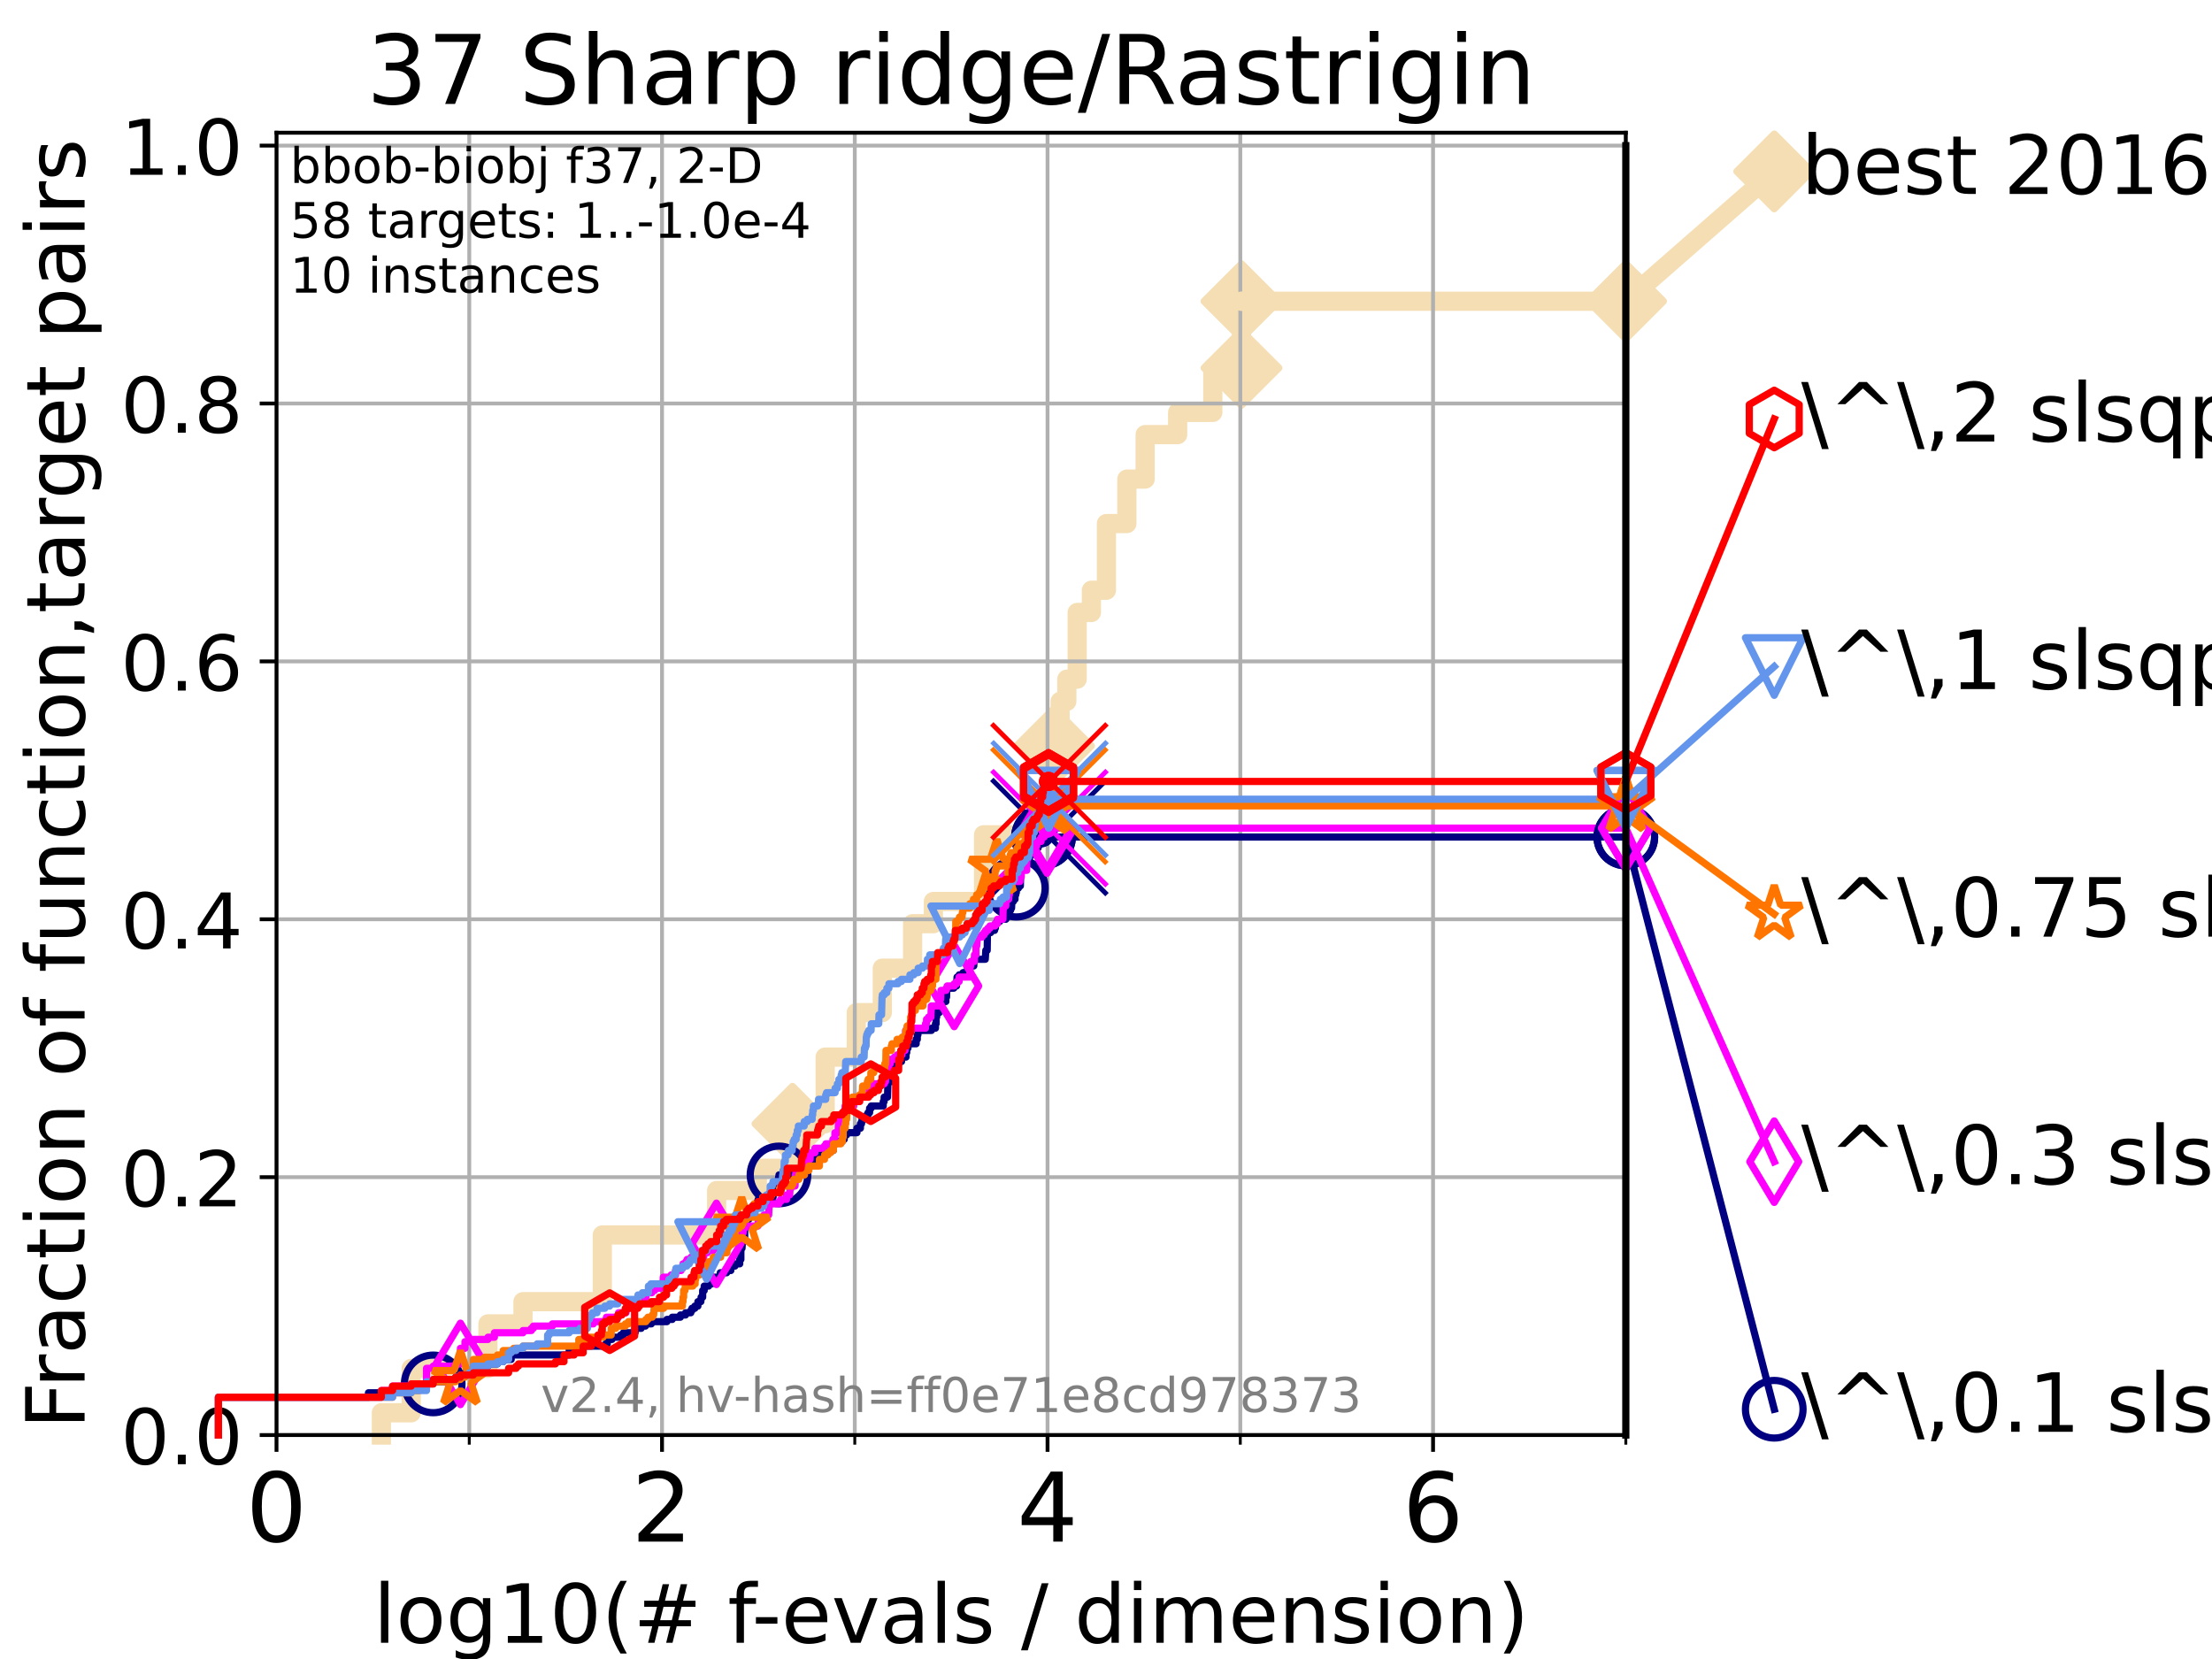 <?xml version="1.0" encoding="utf-8" standalone="no"?>
<!DOCTYPE svg PUBLIC "-//W3C//DTD SVG 1.1//EN"
  "http://www.w3.org/Graphics/SVG/1.1/DTD/svg11.dtd">
<!-- Created with matplotlib (https://matplotlib.org/) -->
<svg height="345.6pt" version="1.1" viewBox="0 0 460.8 345.6" width="460.8pt" xmlns="http://www.w3.org/2000/svg" xmlns:xlink="http://www.w3.org/1999/xlink">
 <defs>
  <style type="text/css">*{stroke-linecap:butt;stroke-linejoin:round;}</style>
 </defs>
 <g id="figure_1">
  <g id="patch_1">
   <path d="M 0 345.6 
L 460.8 345.6 
L 460.8 0 
L 0 0 
z
" style="fill:#ffffff;"/>
  </g>
  <g id="axes_1">
   <g id="patch_2">
    <path d="M 57.6 298.944 
L 338.688 298.944 
L 338.688 27.648 
L 57.6 27.648 
z
" style="fill:#ffffff;"/>
   </g>
   <g id="line2d_1">
    <path d="M 79.447 298.944 
L 79.447 294.313 
L 85.667 294.313 
L 85.667 285.05 
L 101.647 285.05 
L 101.647 275.788 
L 108.949 275.788 
L 108.949 271.157 
L 125.471 271.157 
L 125.471 257.263 
L 149.287 257.263 
L 149.287 248.001 
L 157.782 248.001 
L 157.782 243.37 
L 165.084 243.37 
L 165.084 234.107 
L 171.896 234.107 
L 171.896 220.214 
L 178.377 220.214 
L 178.377 210.951 
L 183.803 210.951 
L 183.803 201.689 
L 190.111 201.689 
L 190.111 192.426 
L 194.439 192.426 
L 194.439 187.795 
L 204.896 187.795 
L 204.896 173.901 
L 217.912 173.901 
L 217.912 169.27 
L 219.561 169.27 
L 219.561 155.377 
L 220.84 155.377 
L 220.84 146.114 
L 222.237 146.114 
L 222.237 141.483 
L 224.4 141.483 
L 224.4 127.589 
L 227.36 127.589 
L 227.36 122.958 
L 230.486 122.958 
L 230.486 109.065 
L 234.75 109.065 
L 234.75 99.802 
L 238.554 99.802 
L 238.554 90.54 
L 245.328 90.54 
L 245.328 85.909 
L 252.648 85.909 
L 252.648 76.646 
L 258.624 76.646 
L 258.624 62.753 
L 338.688 62.753 
" style="fill:none;stroke:#f5deb3;stroke-linecap:square;stroke-width:4;"/>
   </g>
   <g id="line2d_2">
    <defs>
     <path d="M 0 7.778 
L 7.778 0 
L 0 -7.778 
L -7.778 0 
z
" id="mfe2cddd36c" style="stroke:#f5deb3;stroke-linejoin:miter;stroke-width:1.5;"/>
    </defs>
    <g>
     <use style="fill:#f5deb3;stroke:#f5deb3;stroke-linejoin:miter;stroke-width:1.5;" x="165.084" xlink:href="#mfe2cddd36c" y="234.107"/>
     <use style="fill:#f5deb3;stroke:#f5deb3;stroke-linejoin:miter;stroke-width:1.5;" x="219.561" xlink:href="#mfe2cddd36c" y="155.377"/>
     <use style="fill:#f5deb3;stroke:#f5deb3;stroke-linejoin:miter;stroke-width:1.5;" x="258.624" xlink:href="#mfe2cddd36c" y="76.646"/>
     <use style="fill:#f5deb3;stroke:#f5deb3;stroke-linejoin:miter;stroke-width:1.5;" x="258.624" xlink:href="#mfe2cddd36c" y="62.753"/>
     <use style="fill:#f5deb3;stroke:#f5deb3;stroke-linejoin:miter;stroke-width:1.5;" x="338.688" xlink:href="#mfe2cddd36c" y="62.753"/>
    </g>
   </g>
   <g id="line2d_3">
    <path style="fill:none;stroke:#f5deb3;stroke-linecap:square;stroke-width:4;"/>
    <g/>
   </g>
   <g id="line2d_4">
    <path d="M 338.688 62.753 
L 369.608 35.706 
" style="fill:none;stroke:#f5deb3;stroke-linecap:square;stroke-width:4;"/>
    <g>
     <use style="fill:#f5deb3;stroke:#f5deb3;stroke-linejoin:miter;stroke-width:1.5;" x="338.688" xlink:href="#mfe2cddd36c" y="62.753"/>
     <use style="fill:#f5deb3;stroke:#f5deb3;stroke-linejoin:miter;stroke-width:1.5;" x="369.608" xlink:href="#mfe2cddd36c" y="35.706"/>
    </g>
   </g>
   <g id="matplotlib.axis_1">
    <g id="xtick_1">
     <g id="line2d_5">
      <path clip-path="url(#p1d301c2c92)" d="M 57.6 298.944 
L 57.6 27.648 
" style="fill:none;stroke:#b0b0b0;stroke-linecap:square;stroke-width:0.8;"/>
     </g>
     <g id="line2d_6">
      <defs>
       <path d="M 0 0 
L 0 3.5 
" id="m965d8ed4eb" style="stroke:#000000;stroke-width:0.8;"/>
      </defs>
      <g>
       <use style="stroke:#000000;stroke-width:0.8;" x="57.6" xlink:href="#m965d8ed4eb" y="298.944"/>
      </g>
     </g>
     <g id="text_1">
      <!-- 0 -->
      <g transform="translate(51.237 321.141)scale(0.2 -0.2)">
       <defs>
        <path d="M 31.781 66.406 
Q 24.172 66.406 20.328 58.906 
Q 16.5 51.422 16.5 36.375 
Q 16.5 21.391 20.328 13.891 
Q 24.172 6.391 31.781 6.391 
Q 39.453 6.391 43.281 13.891 
Q 47.125 21.391 47.125 36.375 
Q 47.125 51.422 43.281 58.906 
Q 39.453 66.406 31.781 66.406 
z
M 31.781 74.219 
Q 44.047 74.219 50.516 64.516 
Q 56.984 54.828 56.984 36.375 
Q 56.984 17.969 50.516 8.266 
Q 44.047 -1.422 31.781 -1.422 
Q 19.531 -1.422 13.062 8.266 
Q 6.594 17.969 6.594 36.375 
Q 6.594 54.828 13.062 64.516 
Q 19.531 74.219 31.781 74.219 
z
" id="DejaVuSans-48"/>
       </defs>
       <use xlink:href="#DejaVuSans-48"/>
      </g>
     </g>
    </g>
    <g id="xtick_2">
     <g id="line2d_7">
      <path clip-path="url(#p1d301c2c92)" d="M 137.911 298.944 
L 137.911 27.648 
" style="fill:none;stroke:#b0b0b0;stroke-linecap:square;stroke-width:0.8;"/>
     </g>
     <g id="line2d_8">
      <g>
       <use style="stroke:#000000;stroke-width:0.8;" x="137.911" xlink:href="#m965d8ed4eb" y="298.944"/>
      </g>
     </g>
     <g id="text_2">
      <!-- 2 -->
      <g transform="translate(131.548 321.141)scale(0.2 -0.2)">
       <defs>
        <path d="M 19.188 8.297 
L 53.609 8.297 
L 53.609 0 
L 7.328 0 
L 7.328 8.297 
Q 12.938 14.109 22.625 23.891 
Q 32.328 33.688 34.812 36.531 
Q 39.547 41.844 41.422 45.531 
Q 43.312 49.219 43.312 52.781 
Q 43.312 58.594 39.234 62.25 
Q 35.156 65.922 28.609 65.922 
Q 23.969 65.922 18.812 64.312 
Q 13.672 62.703 7.812 59.422 
L 7.812 69.391 
Q 13.766 71.781 18.938 73 
Q 24.125 74.219 28.422 74.219 
Q 39.75 74.219 46.484 68.547 
Q 53.219 62.891 53.219 53.422 
Q 53.219 48.922 51.531 44.891 
Q 49.859 40.875 45.406 35.406 
Q 44.188 33.984 37.641 27.219 
Q 31.109 20.453 19.188 8.297 
z
" id="DejaVuSans-50"/>
       </defs>
       <use xlink:href="#DejaVuSans-50"/>
      </g>
     </g>
    </g>
    <g id="xtick_3">
     <g id="line2d_9">
      <path clip-path="url(#p1d301c2c92)" d="M 218.222 298.944 
L 218.222 27.648 
" style="fill:none;stroke:#b0b0b0;stroke-linecap:square;stroke-width:0.8;"/>
     </g>
     <g id="line2d_10">
      <g>
       <use style="stroke:#000000;stroke-width:0.8;" x="218.222" xlink:href="#m965d8ed4eb" y="298.944"/>
      </g>
     </g>
     <g id="text_3">
      <!-- 4 -->
      <g transform="translate(211.859 321.141)scale(0.2 -0.2)">
       <defs>
        <path d="M 37.797 64.312 
L 12.891 25.391 
L 37.797 25.391 
z
M 35.203 72.906 
L 47.609 72.906 
L 47.609 25.391 
L 58.016 25.391 
L 58.016 17.188 
L 47.609 17.188 
L 47.609 0 
L 37.797 0 
L 37.797 17.188 
L 4.891 17.188 
L 4.891 26.703 
z
" id="DejaVuSans-52"/>
       </defs>
       <use xlink:href="#DejaVuSans-52"/>
      </g>
     </g>
    </g>
    <g id="xtick_4">
     <g id="line2d_11">
      <path clip-path="url(#p1d301c2c92)" d="M 298.533 298.944 
L 298.533 27.648 
" style="fill:none;stroke:#b0b0b0;stroke-linecap:square;stroke-width:0.8;"/>
     </g>
     <g id="line2d_12">
      <g>
       <use style="stroke:#000000;stroke-width:0.8;" x="298.533" xlink:href="#m965d8ed4eb" y="298.944"/>
      </g>
     </g>
     <g id="text_4">
      <!-- 6 -->
      <g transform="translate(292.17 321.141)scale(0.2 -0.2)">
       <defs>
        <path d="M 33.016 40.375 
Q 26.375 40.375 22.484 35.828 
Q 18.609 31.297 18.609 23.391 
Q 18.609 15.531 22.484 10.953 
Q 26.375 6.391 33.016 6.391 
Q 39.656 6.391 43.531 10.953 
Q 47.406 15.531 47.406 23.391 
Q 47.406 31.297 43.531 35.828 
Q 39.656 40.375 33.016 40.375 
z
M 52.594 71.297 
L 52.594 62.312 
Q 48.875 64.062 45.094 64.984 
Q 41.312 65.922 37.594 65.922 
Q 27.828 65.922 22.672 59.328 
Q 17.531 52.734 16.797 39.406 
Q 19.672 43.656 24.016 45.922 
Q 28.375 48.188 33.594 48.188 
Q 44.578 48.188 50.953 41.516 
Q 57.328 34.859 57.328 23.391 
Q 57.328 12.156 50.688 5.359 
Q 44.047 -1.422 33.016 -1.422 
Q 20.359 -1.422 13.672 8.266 
Q 6.984 17.969 6.984 36.375 
Q 6.984 53.656 15.188 63.938 
Q 23.391 74.219 37.203 74.219 
Q 40.922 74.219 44.703 73.484 
Q 48.484 72.75 52.594 71.297 
z
" id="DejaVuSans-54"/>
       </defs>
       <use xlink:href="#DejaVuSans-54"/>
      </g>
     </g>
    </g>
    <g id="xtick_5">
     <g id="line2d_13">
      <path clip-path="url(#p1d301c2c92)" d="M 97.755 298.944 
L 97.755 27.648 
" style="fill:none;stroke:#b0b0b0;stroke-linecap:square;stroke-width:0.8;"/>
     </g>
     <g id="line2d_14">
      <defs>
       <path d="M 0 0 
L 0 2 
" id="m6976499a9c" style="stroke:#000000;stroke-width:0.6;"/>
      </defs>
      <g>
       <use style="stroke:#000000;stroke-width:0.6;" x="97.755" xlink:href="#m6976499a9c" y="298.944"/>
      </g>
     </g>
    </g>
    <g id="xtick_6">
     <g id="line2d_15">
      <path clip-path="url(#p1d301c2c92)" d="M 178.066 298.944 
L 178.066 27.648 
" style="fill:none;stroke:#b0b0b0;stroke-linecap:square;stroke-width:0.8;"/>
     </g>
     <g id="line2d_16">
      <g>
       <use style="stroke:#000000;stroke-width:0.6;" x="178.066" xlink:href="#m6976499a9c" y="298.944"/>
      </g>
     </g>
    </g>
    <g id="xtick_7">
     <g id="line2d_17">
      <path clip-path="url(#p1d301c2c92)" d="M 258.377 298.944 
L 258.377 27.648 
" style="fill:none;stroke:#b0b0b0;stroke-linecap:square;stroke-width:0.8;"/>
     </g>
     <g id="line2d_18">
      <g>
       <use style="stroke:#000000;stroke-width:0.6;" x="258.377" xlink:href="#m6976499a9c" y="298.944"/>
      </g>
     </g>
    </g>
    <g id="xtick_8">
     <g id="line2d_19">
      <path clip-path="url(#p1d301c2c92)" d="M 338.688 298.944 
L 338.688 27.648 
" style="fill:none;stroke:#b0b0b0;stroke-linecap:square;stroke-width:0.8;"/>
     </g>
     <g id="line2d_20">
      <g>
       <use style="stroke:#000000;stroke-width:0.6;" x="338.688" xlink:href="#m6976499a9c" y="298.944"/>
      </g>
     </g>
    </g>
    <g id="text_5">
     <!-- log10(# f-evals / dimension) -->
     <g transform="translate(77.764 342.218)scale(0.17 -0.17)">
      <defs>
       <path d="M 9.422 75.984 
L 18.406 75.984 
L 18.406 0 
L 9.422 0 
z
" id="DejaVuSans-108"/>
       <path d="M 30.609 48.391 
Q 23.391 48.391 19.188 42.75 
Q 14.984 37.109 14.984 27.297 
Q 14.984 17.484 19.156 11.844 
Q 23.344 6.203 30.609 6.203 
Q 37.797 6.203 41.984 11.859 
Q 46.188 17.531 46.188 27.297 
Q 46.188 37.016 41.984 42.703 
Q 37.797 48.391 30.609 48.391 
z
M 30.609 56 
Q 42.328 56 49.016 48.375 
Q 55.719 40.766 55.719 27.297 
Q 55.719 13.875 49.016 6.219 
Q 42.328 -1.422 30.609 -1.422 
Q 18.844 -1.422 12.172 6.219 
Q 5.516 13.875 5.516 27.297 
Q 5.516 40.766 12.172 48.375 
Q 18.844 56 30.609 56 
z
" id="DejaVuSans-111"/>
       <path d="M 45.406 27.984 
Q 45.406 37.75 41.375 43.109 
Q 37.359 48.484 30.078 48.484 
Q 22.859 48.484 18.828 43.109 
Q 14.797 37.75 14.797 27.984 
Q 14.797 18.266 18.828 12.891 
Q 22.859 7.516 30.078 7.516 
Q 37.359 7.516 41.375 12.891 
Q 45.406 18.266 45.406 27.984 
z
M 54.391 6.781 
Q 54.391 -7.172 48.188 -13.984 
Q 42 -20.797 29.203 -20.797 
Q 24.469 -20.797 20.266 -20.094 
Q 16.062 -19.391 12.109 -17.922 
L 12.109 -9.188 
Q 16.062 -11.328 19.922 -12.344 
Q 23.781 -13.375 27.781 -13.375 
Q 36.625 -13.375 41.016 -8.766 
Q 45.406 -4.156 45.406 5.172 
L 45.406 9.625 
Q 42.625 4.781 38.281 2.391 
Q 33.938 0 27.875 0 
Q 17.828 0 11.672 7.656 
Q 5.516 15.328 5.516 27.984 
Q 5.516 40.672 11.672 48.328 
Q 17.828 56 27.875 56 
Q 33.938 56 38.281 53.609 
Q 42.625 51.219 45.406 46.391 
L 45.406 54.688 
L 54.391 54.688 
z
" id="DejaVuSans-103"/>
       <path d="M 12.406 8.297 
L 28.516 8.297 
L 28.516 63.922 
L 10.984 60.406 
L 10.984 69.391 
L 28.422 72.906 
L 38.281 72.906 
L 38.281 8.297 
L 54.391 8.297 
L 54.391 0 
L 12.406 0 
z
" id="DejaVuSans-49"/>
       <path d="M 31 75.875 
Q 24.469 64.656 21.281 53.656 
Q 18.109 42.672 18.109 31.391 
Q 18.109 20.125 21.312 9.062 
Q 24.516 -2 31 -13.188 
L 23.188 -13.188 
Q 15.875 -1.703 12.234 9.375 
Q 8.594 20.453 8.594 31.391 
Q 8.594 42.281 12.203 53.312 
Q 15.828 64.359 23.188 75.875 
z
" id="DejaVuSans-40"/>
       <path d="M 51.125 44 
L 36.922 44 
L 32.812 27.688 
L 47.125 27.688 
z
M 43.797 71.781 
L 38.719 51.516 
L 52.984 51.516 
L 58.109 71.781 
L 65.922 71.781 
L 60.891 51.516 
L 76.125 51.516 
L 76.125 44 
L 58.984 44 
L 54.984 27.688 
L 70.516 27.688 
L 70.516 20.219 
L 53.078 20.219 
L 48 0 
L 40.188 0 
L 45.219 20.219 
L 30.906 20.219 
L 25.875 0 
L 18.016 0 
L 23.094 20.219 
L 7.719 20.219 
L 7.719 27.688 
L 24.906 27.688 
L 29 44 
L 13.281 44 
L 13.281 51.516 
L 30.906 51.516 
L 35.891 71.781 
z
" id="DejaVuSans-35"/>
       <path id="DejaVuSans-32"/>
       <path d="M 37.109 75.984 
L 37.109 68.5 
L 28.516 68.5 
Q 23.688 68.5 21.797 66.547 
Q 19.922 64.594 19.922 59.516 
L 19.922 54.688 
L 34.719 54.688 
L 34.719 47.703 
L 19.922 47.703 
L 19.922 0 
L 10.891 0 
L 10.891 47.703 
L 2.297 47.703 
L 2.297 54.688 
L 10.891 54.688 
L 10.891 58.5 
Q 10.891 67.625 15.141 71.797 
Q 19.391 75.984 28.609 75.984 
z
" id="DejaVuSans-102"/>
       <path d="M 4.891 31.391 
L 31.203 31.391 
L 31.203 23.391 
L 4.891 23.391 
z
" id="DejaVuSans-45"/>
       <path d="M 56.203 29.594 
L 56.203 25.203 
L 14.891 25.203 
Q 15.484 15.922 20.484 11.062 
Q 25.484 6.203 34.422 6.203 
Q 39.594 6.203 44.453 7.469 
Q 49.312 8.734 54.109 11.281 
L 54.109 2.781 
Q 49.266 0.734 44.188 -0.344 
Q 39.109 -1.422 33.891 -1.422 
Q 20.797 -1.422 13.156 6.188 
Q 5.516 13.812 5.516 26.812 
Q 5.516 40.234 12.766 48.109 
Q 20.016 56 32.328 56 
Q 43.359 56 49.781 48.891 
Q 56.203 41.797 56.203 29.594 
z
M 47.219 32.234 
Q 47.125 39.594 43.094 43.984 
Q 39.062 48.391 32.422 48.391 
Q 24.906 48.391 20.391 44.141 
Q 15.875 39.891 15.188 32.172 
z
" id="DejaVuSans-101"/>
       <path d="M 2.984 54.688 
L 12.5 54.688 
L 29.594 8.797 
L 46.688 54.688 
L 56.203 54.688 
L 35.688 0 
L 23.484 0 
z
" id="DejaVuSans-118"/>
       <path d="M 34.281 27.484 
Q 23.391 27.484 19.188 25 
Q 14.984 22.516 14.984 16.5 
Q 14.984 11.719 18.141 8.906 
Q 21.297 6.109 26.703 6.109 
Q 34.188 6.109 38.703 11.406 
Q 43.219 16.703 43.219 25.484 
L 43.219 27.484 
z
M 52.203 31.203 
L 52.203 0 
L 43.219 0 
L 43.219 8.297 
Q 40.141 3.328 35.547 0.953 
Q 30.953 -1.422 24.312 -1.422 
Q 15.922 -1.422 10.953 3.297 
Q 6 8.016 6 15.922 
Q 6 25.141 12.172 29.828 
Q 18.359 34.516 30.609 34.516 
L 43.219 34.516 
L 43.219 35.406 
Q 43.219 41.609 39.141 45 
Q 35.062 48.391 27.688 48.391 
Q 23 48.391 18.547 47.266 
Q 14.109 46.141 10.016 43.891 
L 10.016 52.203 
Q 14.938 54.109 19.578 55.047 
Q 24.219 56 28.609 56 
Q 40.484 56 46.344 49.844 
Q 52.203 43.703 52.203 31.203 
z
" id="DejaVuSans-97"/>
       <path d="M 44.281 53.078 
L 44.281 44.578 
Q 40.484 46.531 36.375 47.5 
Q 32.281 48.484 27.875 48.484 
Q 21.188 48.484 17.844 46.438 
Q 14.5 44.391 14.5 40.281 
Q 14.5 37.156 16.891 35.375 
Q 19.281 33.594 26.516 31.984 
L 29.594 31.297 
Q 39.156 29.25 43.188 25.516 
Q 47.219 21.781 47.219 15.094 
Q 47.219 7.469 41.188 3.016 
Q 35.156 -1.422 24.609 -1.422 
Q 20.219 -1.422 15.453 -0.562 
Q 10.688 0.297 5.422 2 
L 5.422 11.281 
Q 10.406 8.688 15.234 7.391 
Q 20.062 6.109 24.812 6.109 
Q 31.156 6.109 34.562 8.281 
Q 37.984 10.453 37.984 14.406 
Q 37.984 18.062 35.516 20.016 
Q 33.062 21.969 24.703 23.781 
L 21.578 24.516 
Q 13.234 26.266 9.516 29.906 
Q 5.812 33.547 5.812 39.891 
Q 5.812 47.609 11.281 51.797 
Q 16.75 56 26.812 56 
Q 31.781 56 36.172 55.266 
Q 40.578 54.547 44.281 53.078 
z
" id="DejaVuSans-115"/>
       <path d="M 25.391 72.906 
L 33.688 72.906 
L 8.297 -9.281 
L 0 -9.281 
z
" id="DejaVuSans-47"/>
       <path d="M 45.406 46.391 
L 45.406 75.984 
L 54.391 75.984 
L 54.391 0 
L 45.406 0 
L 45.406 8.203 
Q 42.578 3.328 38.25 0.953 
Q 33.938 -1.422 27.875 -1.422 
Q 17.969 -1.422 11.734 6.484 
Q 5.516 14.406 5.516 27.297 
Q 5.516 40.188 11.734 48.094 
Q 17.969 56 27.875 56 
Q 33.938 56 38.25 53.625 
Q 42.578 51.266 45.406 46.391 
z
M 14.797 27.297 
Q 14.797 17.391 18.875 11.75 
Q 22.953 6.109 30.078 6.109 
Q 37.203 6.109 41.297 11.75 
Q 45.406 17.391 45.406 27.297 
Q 45.406 37.203 41.297 42.844 
Q 37.203 48.484 30.078 48.484 
Q 22.953 48.484 18.875 42.844 
Q 14.797 37.203 14.797 27.297 
z
" id="DejaVuSans-100"/>
       <path d="M 9.422 54.688 
L 18.406 54.688 
L 18.406 0 
L 9.422 0 
z
M 9.422 75.984 
L 18.406 75.984 
L 18.406 64.594 
L 9.422 64.594 
z
" id="DejaVuSans-105"/>
       <path d="M 52 44.188 
Q 55.375 50.25 60.062 53.125 
Q 64.75 56 71.094 56 
Q 79.641 56 84.281 50.016 
Q 88.922 44.047 88.922 33.016 
L 88.922 0 
L 79.891 0 
L 79.891 32.719 
Q 79.891 40.578 77.094 44.375 
Q 74.312 48.188 68.609 48.188 
Q 61.625 48.188 57.562 43.547 
Q 53.516 38.922 53.516 30.906 
L 53.516 0 
L 44.484 0 
L 44.484 32.719 
Q 44.484 40.625 41.703 44.406 
Q 38.922 48.188 33.109 48.188 
Q 26.219 48.188 22.156 43.531 
Q 18.109 38.875 18.109 30.906 
L 18.109 0 
L 9.078 0 
L 9.078 54.688 
L 18.109 54.688 
L 18.109 46.188 
Q 21.188 51.219 25.484 53.609 
Q 29.781 56 35.688 56 
Q 41.656 56 45.828 52.969 
Q 50 49.953 52 44.188 
z
" id="DejaVuSans-109"/>
       <path d="M 54.891 33.016 
L 54.891 0 
L 45.906 0 
L 45.906 32.719 
Q 45.906 40.484 42.875 44.328 
Q 39.844 48.188 33.797 48.188 
Q 26.516 48.188 22.312 43.547 
Q 18.109 38.922 18.109 30.906 
L 18.109 0 
L 9.078 0 
L 9.078 54.688 
L 18.109 54.688 
L 18.109 46.188 
Q 21.344 51.125 25.703 53.562 
Q 30.078 56 35.797 56 
Q 45.219 56 50.047 50.172 
Q 54.891 44.344 54.891 33.016 
z
" id="DejaVuSans-110"/>
       <path d="M 8.016 75.875 
L 15.828 75.875 
Q 23.141 64.359 26.781 53.312 
Q 30.422 42.281 30.422 31.391 
Q 30.422 20.453 26.781 9.375 
Q 23.141 -1.703 15.828 -13.188 
L 8.016 -13.188 
Q 14.5 -2 17.703 9.062 
Q 20.906 20.125 20.906 31.391 
Q 20.906 42.672 17.703 53.656 
Q 14.5 64.656 8.016 75.875 
z
" id="DejaVuSans-41"/>
      </defs>
      <use xlink:href="#DejaVuSans-108"/>
      <use x="27.783" xlink:href="#DejaVuSans-111"/>
      <use x="88.965" xlink:href="#DejaVuSans-103"/>
      <use x="152.441" xlink:href="#DejaVuSans-49"/>
      <use x="216.064" xlink:href="#DejaVuSans-48"/>
      <use x="279.688" xlink:href="#DejaVuSans-40"/>
      <use x="318.701" xlink:href="#DejaVuSans-35"/>
      <use x="402.49" xlink:href="#DejaVuSans-32"/>
      <use x="434.277" xlink:href="#DejaVuSans-102"/>
      <use x="463.982" xlink:href="#DejaVuSans-45"/>
      <use x="500.066" xlink:href="#DejaVuSans-101"/>
      <use x="561.59" xlink:href="#DejaVuSans-118"/>
      <use x="620.77" xlink:href="#DejaVuSans-97"/>
      <use x="682.049" xlink:href="#DejaVuSans-108"/>
      <use x="709.832" xlink:href="#DejaVuSans-115"/>
      <use x="761.932" xlink:href="#DejaVuSans-32"/>
      <use x="793.719" xlink:href="#DejaVuSans-47"/>
      <use x="827.41" xlink:href="#DejaVuSans-32"/>
      <use x="859.197" xlink:href="#DejaVuSans-100"/>
      <use x="922.674" xlink:href="#DejaVuSans-105"/>
      <use x="950.457" xlink:href="#DejaVuSans-109"/>
      <use x="1047.869" xlink:href="#DejaVuSans-101"/>
      <use x="1109.393" xlink:href="#DejaVuSans-110"/>
      <use x="1172.771" xlink:href="#DejaVuSans-115"/>
      <use x="1224.871" xlink:href="#DejaVuSans-105"/>
      <use x="1252.654" xlink:href="#DejaVuSans-111"/>
      <use x="1313.836" xlink:href="#DejaVuSans-110"/>
      <use x="1377.215" xlink:href="#DejaVuSans-41"/>
     </g>
    </g>
   </g>
   <g id="matplotlib.axis_2">
    <g id="ytick_1">
     <g id="line2d_21">
      <path clip-path="url(#p1d301c2c92)" d="M 57.6 298.944 
L 338.688 298.944 
" style="fill:none;stroke:#b0b0b0;stroke-linecap:square;stroke-width:0.8;"/>
     </g>
     <g id="line2d_22">
      <defs>
       <path d="M 0 0 
L -3.5 0 
" id="m61b4a3e5d5" style="stroke:#000000;stroke-width:0.8;"/>
      </defs>
      <g>
       <use style="stroke:#000000;stroke-width:0.8;" x="57.6" xlink:href="#m61b4a3e5d5" y="298.944"/>
      </g>
     </g>
     <g id="text_6">
      <!-- 0.0 -->
      <g transform="translate(25.155 305.023)scale(0.16 -0.16)">
       <defs>
        <path d="M 10.688 12.406 
L 21 12.406 
L 21 0 
L 10.688 0 
z
" id="DejaVuSans-46"/>
       </defs>
       <use xlink:href="#DejaVuSans-48"/>
       <use x="63.623" xlink:href="#DejaVuSans-46"/>
       <use x="95.41" xlink:href="#DejaVuSans-48"/>
      </g>
     </g>
    </g>
    <g id="ytick_2">
     <g id="line2d_23">
      <path clip-path="url(#p1d301c2c92)" d="M 57.6 245.222 
L 338.688 245.222 
" style="fill:none;stroke:#b0b0b0;stroke-linecap:square;stroke-width:0.8;"/>
     </g>
     <g id="line2d_24">
      <g>
       <use style="stroke:#000000;stroke-width:0.8;" x="57.6" xlink:href="#m61b4a3e5d5" y="245.222"/>
      </g>
     </g>
     <g id="text_7">
      <!-- 0.2 -->
      <g transform="translate(25.155 251.301)scale(0.16 -0.16)">
       <use xlink:href="#DejaVuSans-48"/>
       <use x="63.623" xlink:href="#DejaVuSans-46"/>
       <use x="95.41" xlink:href="#DejaVuSans-50"/>
      </g>
     </g>
    </g>
    <g id="ytick_3">
     <g id="line2d_25">
      <path clip-path="url(#p1d301c2c92)" d="M 57.6 191.5 
L 338.688 191.5 
" style="fill:none;stroke:#b0b0b0;stroke-linecap:square;stroke-width:0.8;"/>
     </g>
     <g id="line2d_26">
      <g>
       <use style="stroke:#000000;stroke-width:0.8;" x="57.6" xlink:href="#m61b4a3e5d5" y="191.5"/>
      </g>
     </g>
     <g id="text_8">
      <!-- 0.4 -->
      <g transform="translate(25.155 197.579)scale(0.16 -0.16)">
       <use xlink:href="#DejaVuSans-48"/>
       <use x="63.623" xlink:href="#DejaVuSans-46"/>
       <use x="95.41" xlink:href="#DejaVuSans-52"/>
      </g>
     </g>
    </g>
    <g id="ytick_4">
     <g id="line2d_27">
      <path clip-path="url(#p1d301c2c92)" d="M 57.6 137.778 
L 338.688 137.778 
" style="fill:none;stroke:#b0b0b0;stroke-linecap:square;stroke-width:0.8;"/>
     </g>
     <g id="line2d_28">
      <g>
       <use style="stroke:#000000;stroke-width:0.8;" x="57.6" xlink:href="#m61b4a3e5d5" y="137.778"/>
      </g>
     </g>
     <g id="text_9">
      <!-- 0.6 -->
      <g transform="translate(25.155 143.857)scale(0.16 -0.16)">
       <use xlink:href="#DejaVuSans-48"/>
       <use x="63.623" xlink:href="#DejaVuSans-46"/>
       <use x="95.41" xlink:href="#DejaVuSans-54"/>
      </g>
     </g>
    </g>
    <g id="ytick_5">
     <g id="line2d_29">
      <path clip-path="url(#p1d301c2c92)" d="M 57.6 84.056 
L 338.688 84.056 
" style="fill:none;stroke:#b0b0b0;stroke-linecap:square;stroke-width:0.8;"/>
     </g>
     <g id="line2d_30">
      <g>
       <use style="stroke:#000000;stroke-width:0.8;" x="57.6" xlink:href="#m61b4a3e5d5" y="84.056"/>
      </g>
     </g>
     <g id="text_10">
      <!-- 0.8 -->
      <g transform="translate(25.155 90.135)scale(0.16 -0.16)">
       <defs>
        <path d="M 31.781 34.625 
Q 24.75 34.625 20.719 30.859 
Q 16.703 27.094 16.703 20.516 
Q 16.703 13.922 20.719 10.156 
Q 24.75 6.391 31.781 6.391 
Q 38.812 6.391 42.859 10.172 
Q 46.922 13.969 46.922 20.516 
Q 46.922 27.094 42.891 30.859 
Q 38.875 34.625 31.781 34.625 
z
M 21.922 38.812 
Q 15.578 40.375 12.031 44.719 
Q 8.5 49.078 8.5 55.328 
Q 8.5 64.062 14.719 69.141 
Q 20.953 74.219 31.781 74.219 
Q 42.672 74.219 48.875 69.141 
Q 55.078 64.062 55.078 55.328 
Q 55.078 49.078 51.531 44.719 
Q 48 40.375 41.703 38.812 
Q 48.828 37.156 52.797 32.312 
Q 56.781 27.484 56.781 20.516 
Q 56.781 9.906 50.312 4.234 
Q 43.844 -1.422 31.781 -1.422 
Q 19.734 -1.422 13.25 4.234 
Q 6.781 9.906 6.781 20.516 
Q 6.781 27.484 10.781 32.312 
Q 14.797 37.156 21.922 38.812 
z
M 18.312 54.391 
Q 18.312 48.734 21.844 45.562 
Q 25.391 42.391 31.781 42.391 
Q 38.141 42.391 41.719 45.562 
Q 45.312 48.734 45.312 54.391 
Q 45.312 60.062 41.719 63.234 
Q 38.141 66.406 31.781 66.406 
Q 25.391 66.406 21.844 63.234 
Q 18.312 60.062 18.312 54.391 
z
" id="DejaVuSans-56"/>
       </defs>
       <use xlink:href="#DejaVuSans-48"/>
       <use x="63.623" xlink:href="#DejaVuSans-46"/>
       <use x="95.41" xlink:href="#DejaVuSans-56"/>
      </g>
     </g>
    </g>
    <g id="ytick_6">
     <g id="line2d_31">
      <path clip-path="url(#p1d301c2c92)" d="M 57.6 30.334 
L 338.688 30.334 
" style="fill:none;stroke:#b0b0b0;stroke-linecap:square;stroke-width:0.8;"/>
     </g>
     <g id="line2d_32">
      <g>
       <use style="stroke:#000000;stroke-width:0.8;" x="57.6" xlink:href="#m61b4a3e5d5" y="30.334"/>
      </g>
     </g>
     <g id="text_11">
      <!-- 1.0 -->
      <g transform="translate(25.155 36.413)scale(0.16 -0.16)">
       <use xlink:href="#DejaVuSans-49"/>
       <use x="63.623" xlink:href="#DejaVuSans-46"/>
       <use x="95.41" xlink:href="#DejaVuSans-48"/>
      </g>
     </g>
    </g>
    <g id="text_12">
     <!-- Fraction of function,target pairs -->
     <g transform="translate(17.62 297.681)rotate(-90)scale(0.17 -0.17)">
      <defs>
       <path d="M 9.812 72.906 
L 51.703 72.906 
L 51.703 64.594 
L 19.672 64.594 
L 19.672 43.109 
L 48.578 43.109 
L 48.578 34.812 
L 19.672 34.812 
L 19.672 0 
L 9.812 0 
z
" id="DejaVuSans-70"/>
       <path d="M 41.109 46.297 
Q 39.594 47.172 37.812 47.578 
Q 36.031 48 33.891 48 
Q 26.266 48 22.188 43.047 
Q 18.109 38.094 18.109 28.812 
L 18.109 0 
L 9.078 0 
L 9.078 54.688 
L 18.109 54.688 
L 18.109 46.188 
Q 20.953 51.172 25.484 53.578 
Q 30.031 56 36.531 56 
Q 37.453 56 38.578 55.875 
Q 39.703 55.766 41.062 55.516 
z
" id="DejaVuSans-114"/>
       <path d="M 48.781 52.594 
L 48.781 44.188 
Q 44.969 46.297 41.141 47.344 
Q 37.312 48.391 33.406 48.391 
Q 24.656 48.391 19.812 42.844 
Q 14.984 37.312 14.984 27.297 
Q 14.984 17.281 19.812 11.734 
Q 24.656 6.203 33.406 6.203 
Q 37.312 6.203 41.141 7.25 
Q 44.969 8.297 48.781 10.406 
L 48.781 2.094 
Q 45.016 0.344 40.984 -0.531 
Q 36.969 -1.422 32.422 -1.422 
Q 20.062 -1.422 12.781 6.344 
Q 5.516 14.109 5.516 27.297 
Q 5.516 40.672 12.859 48.328 
Q 20.219 56 33.016 56 
Q 37.156 56 41.109 55.141 
Q 45.062 54.297 48.781 52.594 
z
" id="DejaVuSans-99"/>
       <path d="M 18.312 70.219 
L 18.312 54.688 
L 36.812 54.688 
L 36.812 47.703 
L 18.312 47.703 
L 18.312 18.016 
Q 18.312 11.328 20.141 9.422 
Q 21.969 7.516 27.594 7.516 
L 36.812 7.516 
L 36.812 0 
L 27.594 0 
Q 17.188 0 13.234 3.875 
Q 9.281 7.766 9.281 18.016 
L 9.281 47.703 
L 2.688 47.703 
L 2.688 54.688 
L 9.281 54.688 
L 9.281 70.219 
z
" id="DejaVuSans-116"/>
       <path d="M 8.5 21.578 
L 8.5 54.688 
L 17.484 54.688 
L 17.484 21.922 
Q 17.484 14.156 20.5 10.266 
Q 23.531 6.391 29.594 6.391 
Q 36.859 6.391 41.078 11.031 
Q 45.312 15.672 45.312 23.688 
L 45.312 54.688 
L 54.297 54.688 
L 54.297 0 
L 45.312 0 
L 45.312 8.406 
Q 42.047 3.422 37.719 1 
Q 33.406 -1.422 27.688 -1.422 
Q 18.266 -1.422 13.375 4.438 
Q 8.5 10.297 8.5 21.578 
z
M 31.109 56 
z
" id="DejaVuSans-117"/>
       <path d="M 11.719 12.406 
L 22.016 12.406 
L 22.016 4 
L 14.016 -11.625 
L 7.719 -11.625 
L 11.719 4 
z
" id="DejaVuSans-44"/>
       <path d="M 18.109 8.203 
L 18.109 -20.797 
L 9.078 -20.797 
L 9.078 54.688 
L 18.109 54.688 
L 18.109 46.391 
Q 20.953 51.266 25.266 53.625 
Q 29.594 56 35.594 56 
Q 45.562 56 51.781 48.094 
Q 58.016 40.188 58.016 27.297 
Q 58.016 14.406 51.781 6.484 
Q 45.562 -1.422 35.594 -1.422 
Q 29.594 -1.422 25.266 0.953 
Q 20.953 3.328 18.109 8.203 
z
M 48.688 27.297 
Q 48.688 37.203 44.609 42.844 
Q 40.531 48.484 33.406 48.484 
Q 26.266 48.484 22.188 42.844 
Q 18.109 37.203 18.109 27.297 
Q 18.109 17.391 22.188 11.75 
Q 26.266 6.109 33.406 6.109 
Q 40.531 6.109 44.609 11.75 
Q 48.688 17.391 48.688 27.297 
z
" id="DejaVuSans-112"/>
      </defs>
      <use xlink:href="#DejaVuSans-70"/>
      <use x="50.27" xlink:href="#DejaVuSans-114"/>
      <use x="91.383" xlink:href="#DejaVuSans-97"/>
      <use x="152.662" xlink:href="#DejaVuSans-99"/>
      <use x="207.643" xlink:href="#DejaVuSans-116"/>
      <use x="246.852" xlink:href="#DejaVuSans-105"/>
      <use x="274.635" xlink:href="#DejaVuSans-111"/>
      <use x="335.816" xlink:href="#DejaVuSans-110"/>
      <use x="399.195" xlink:href="#DejaVuSans-32"/>
      <use x="430.982" xlink:href="#DejaVuSans-111"/>
      <use x="492.164" xlink:href="#DejaVuSans-102"/>
      <use x="527.369" xlink:href="#DejaVuSans-32"/>
      <use x="559.156" xlink:href="#DejaVuSans-102"/>
      <use x="594.361" xlink:href="#DejaVuSans-117"/>
      <use x="657.74" xlink:href="#DejaVuSans-110"/>
      <use x="721.119" xlink:href="#DejaVuSans-99"/>
      <use x="776.1" xlink:href="#DejaVuSans-116"/>
      <use x="815.309" xlink:href="#DejaVuSans-105"/>
      <use x="843.092" xlink:href="#DejaVuSans-111"/>
      <use x="904.273" xlink:href="#DejaVuSans-110"/>
      <use x="967.652" xlink:href="#DejaVuSans-44"/>
      <use x="999.439" xlink:href="#DejaVuSans-116"/>
      <use x="1038.648" xlink:href="#DejaVuSans-97"/>
      <use x="1099.928" xlink:href="#DejaVuSans-114"/>
      <use x="1139.291" xlink:href="#DejaVuSans-103"/>
      <use x="1202.768" xlink:href="#DejaVuSans-101"/>
      <use x="1264.291" xlink:href="#DejaVuSans-116"/>
      <use x="1303.5" xlink:href="#DejaVuSans-32"/>
      <use x="1335.287" xlink:href="#DejaVuSans-112"/>
      <use x="1398.764" xlink:href="#DejaVuSans-97"/>
      <use x="1460.043" xlink:href="#DejaVuSans-105"/>
      <use x="1487.826" xlink:href="#DejaVuSans-114"/>
      <use x="1528.939" xlink:href="#DejaVuSans-115"/>
     </g>
    </g>
   </g>
   <g id="line2d_33">
    <defs>
     <path d="M 0 1.5 
C 0.398 1.5 0.779 1.342 1.061 1.061 
C 1.342 0.779 1.5 0.398 1.5 0 
C 1.5 -0.398 1.342 -0.779 1.061 -1.061 
C 0.779 -1.342 0.398 -1.5 0 -1.5 
C -0.398 -1.5 -0.779 -1.342 -1.061 -1.061 
C -1.342 -0.779 -1.5 -0.398 -1.5 0 
C -1.5 0.398 -1.342 0.779 -1.061 1.061 
C -0.779 1.342 -0.398 1.5 0 1.5 
z
" id="m1dd443114a" style="stroke:#f5deb3;"/>
    </defs>
    <g>
     <use style="fill:#f5deb3;stroke:#f5deb3;" x="258.624" xlink:href="#m1dd443114a" y="62.753"/>
     <use style="fill:#f5deb3;stroke:#f5deb3;" x="258.624" xlink:href="#m1dd443114a" y="62.753"/>
    </g>
   </g>
   <g id="line2d_34">
    <defs>
     <path d="M 0 1.5 
C 0.398 1.5 0.779 1.342 1.061 1.061 
C 1.342 0.779 1.5 0.398 1.5 0 
C 1.5 -0.398 1.342 -0.779 1.061 -1.061 
C 0.779 -1.342 0.398 -1.5 0 -1.5 
C -0.398 -1.5 -0.779 -1.342 -1.061 -1.061 
C -1.342 -0.779 -1.5 -0.398 -1.5 0 
C -1.5 0.398 -1.342 0.779 -1.061 1.061 
C -0.779 1.342 -0.398 1.5 0 1.5 
z
" id="m5f45aae0f5" style="stroke:#000080;"/>
    </defs>
    <g>
     <use style="fill:#000080;stroke:#000080;" x="217.38" xlink:href="#m5f45aae0f5" y="174.365"/>
     <use style="fill:#000080;stroke:#000080;" x="217.38" xlink:href="#m5f45aae0f5" y="174.365"/>
    </g>
   </g>
   <g id="line2d_35">
    <path d="M 45.512 298.944 
L 45.512 291.071 
L 76.759 291.071 
L 76.759 290.145 
L 81.776 290.145 
L 81.776 289.218 
L 85.667 289.218 
L 85.667 288.755 
L 87.33 288.755 
L 87.33 288.292 
L 90.243 288.292 
L 90.243 287.829 
L 93.864 287.829 
L 93.864 287.366 
L 94.921 287.366 
L 94.921 286.903 
L 95.918 286.903 
L 95.918 286.44 
L 96.861 286.44 
L 96.861 285.977 
L 97.755 285.977 
L 97.755 285.514 
L 98.606 285.514 
L 98.606 284.587 
L 101.647 284.587 
L 101.647 284.124 
L 103.623 284.124 
L 103.623 283.661 
L 104.826 283.661 
L 104.826 283.198 
L 106.489 283.198 
L 106.489 282.272 
L 118.577 282.272 
L 118.577 280.882 
L 120.806 280.882 
L 120.806 280.419 
L 126.168 280.419 
L 126.168 279.956 
L 126.507 279.956 
L 126.507 279.03 
L 127.485 279.03 
L 127.485 278.567 
L 129.291 278.567 
L 129.291 278.104 
L 129.853 278.104 
L 129.853 277.64 
L 132.303 277.64 
L 132.303 276.714 
L 133.578 276.714 
L 133.578 276.251 
L 134.45 276.251 
L 134.45 275.788 
L 135.682 275.788 
L 135.682 275.325 
L 138.927 275.325 
L 138.927 274.862 
L 140.042 274.862 
L 140.042 274.399 
L 141.732 274.399 
L 141.732 273.935 
L 142.818 273.935 
L 142.818 273.472 
L 143.903 273.472 
L 143.903 273.009 
L 144.148 273.009 
L 144.148 272.546 
L 144.748 272.546 
L 144.748 272.083 
L 145.384 272.083 
L 145.384 271.157 
L 145.998 271.157 
L 146.053 270.231 
L 146.378 270.231 
L 146.378 268.841 
L 146.697 268.841 
L 146.697 267.915 
L 147.62 267.915 
L 147.62 267.452 
L 148.306 267.452 
L 148.306 266.989 
L 148.92 266.989 
L 148.92 266.062 
L 150.042 266.062 
L 150.042 265.136 
L 151.381 265.136 
L 151.381 264.673 
L 152.246 264.673 
L 152.246 263.747 
L 153.106 263.747 
L 153.106 263.284 
L 154.098 263.284 
L 154.098 262.357 
L 154.338 262.357 
L 154.338 260.042 
L 154.574 260.042 
L 154.675 258.653 
L 154.972 258.653 
L 155.005 257.726 
L 155.135 257.726 
L 155.135 255.874 
L 155.265 255.874 
L 155.265 255.411 
L 155.393 255.411 
L 155.393 254.948 
L 155.521 254.948 
L 155.521 254.021 
L 155.991 254.021 
L 156.083 252.632 
L 156.806 252.632 
L 156.806 251.706 
L 156.924 251.706 
L 156.924 251.243 
L 157.387 251.243 
L 157.387 250.779 
L 157.754 250.779 
L 157.754 250.316 
L 157.948 250.316 
L 157.948 249.853 
L 158.599 249.853 
L 158.599 249.39 
L 161.054 249.39 
L 161.054 248.464 
L 161.845 248.464 
L 161.934 246.611 
L 162.109 246.611 
L 162.195 245.222 
L 162.282 245.222 
L 162.282 244.759 
L 165.908 244.759 
L 165.908 244.296 
L 167.986 244.296 
L 168.063 243.37 
L 168.309 243.37 
L 168.309 242.443 
L 168.997 242.443 
L 168.997 241.517 
L 169.912 241.517 
L 169.912 240.591 
L 171.658 240.591 
L 171.658 240.128 
L 172.614 240.128 
L 172.614 239.665 
L 173.599 239.665 
L 173.599 238.738 
L 173.733 238.738 
L 173.733 238.275 
L 173.911 238.275 
L 173.911 237.812 
L 175.446 237.812 
L 175.446 237.349 
L 175.867 237.349 
L 175.867 236.423 
L 176.364 236.423 
L 176.364 235.96 
L 178.514 235.96 
L 178.514 235.033 
L 179.238 235.033 
L 179.238 234.107 
L 179.465 234.107 
L 179.465 233.644 
L 179.585 233.644 
L 179.585 232.718 
L 180.572 232.718 
L 180.572 232.255 
L 180.827 232.255 
L 180.827 231.792 
L 181.151 231.792 
L 181.151 230.865 
L 181.477 230.865 
L 181.477 230.402 
L 183.99 230.402 
L 183.99 229.476 
L 184.181 229.476 
L 184.181 228.55 
L 184.886 228.55 
L 184.98 225.308 
L 185.899 225.308 
L 186.01 222.066 
L 186.268 222.066 
L 186.268 221.14 
L 187.806 221.14 
L 187.806 220.214 
L 188.733 220.214 
L 188.733 219.287 
L 188.884 219.287 
L 188.884 218.361 
L 189.149 218.361 
L 189.149 217.435 
L 190.855 217.435 
L 190.855 216.509 
L 191.092 216.509 
L 191.092 215.582 
L 191.216 215.582 
L 191.269 214.656 
L 194.039 214.656 
L 194.039 214.193 
L 194.867 214.193 
L 194.867 213.267 
L 195.006 213.267 
L 195.006 211.877 
L 195.124 211.877 
L 195.124 210.951 
L 195.657 210.951 
L 195.752 209.562 
L 195.859 209.562 
L 195.859 208.635 
L 197.044 208.635 
L 197.044 207.709 
L 197.19 207.709 
L 197.219 206.32 
L 197.335 206.32 
L 197.335 205.857 
L 198.691 205.857 
L 198.691 205.394 
L 199.261 205.394 
L 199.372 203.541 
L 199.814 203.541 
L 199.814 203.078 
L 200.617 203.078 
L 200.617 202.615 
L 201.521 202.615 
L 201.589 201.226 
L 202.857 201.226 
L 202.918 199.836 
L 205.25 199.836 
L 205.36 197.984 
L 205.651 197.984 
L 205.705 194.279 
L 206.376 194.279 
L 206.376 193.816 
L 207.183 193.816 
L 207.183 193.353 
L 207.356 193.353 
L 207.356 192.426 
L 207.672 192.426 
L 207.672 191.963 
L 208.26 191.963 
L 208.26 191.5 
L 209.534 191.5 
L 209.534 191.037 
L 209.856 191.037 
L 209.856 190.111 
L 210.082 190.111 
L 210.082 189.648 
L 210.524 189.648 
L 210.524 189.184 
L 210.725 189.184 
L 210.795 187.795 
L 211.098 187.795 
L 211.098 187.332 
L 211.446 187.332 
L 211.446 186.406 
L 211.602 186.406 
L 211.602 185.943 
L 211.718 185.943 
L 211.718 185.016 
L 212.158 185.016 
L 212.158 184.553 
L 212.561 184.553 
L 212.635 181.311 
L 212.732 181.311 
L 212.732 180.848 
L 212.897 180.848 
L 212.897 180.385 
L 213.88 180.385 
L 213.88 179.922 
L 214.286 179.922 
L 214.298 178.996 
L 214.454 178.996 
L 214.477 178.07 
L 214.965 178.07 
L 215.012 177.143 
L 215.135 177.143 
L 215.135 176.68 
L 216.249 176.68 
L 216.249 175.754 
L 217.313 175.754 
L 217.38 174.365 
L 338.688 174.365 
L 338.688 174.365 
" style="fill:none;stroke:#000080;stroke-linecap:square;stroke-width:1.5;"/>
   </g>
   <g id="line2d_36">
    <defs>
     <path d="M 0 6 
C 1.591 6 3.117 5.368 4.243 4.243 
C 5.368 3.117 6 1.591 6 0 
C 6 -1.591 5.368 -3.117 4.243 -4.243 
C 3.117 -5.368 1.591 -6 0 -6 
C -1.591 -6 -3.117 -5.368 -4.243 -4.243 
C -5.368 -3.117 -6 -1.591 -6 0 
C -6 1.591 -5.368 3.117 -4.243 4.243 
C -3.117 5.368 -1.591 6 0 6 
z
" id="m215cad374a" style="stroke:#000080;stroke-width:1.5;"/>
    </defs>
    <g>
     <use style="fill-opacity:0;stroke:#000080;stroke-width:1.5;" x="90.243" xlink:href="#m215cad374a" y="288.292"/>
     <use style="fill-opacity:0;stroke:#000080;stroke-width:1.5;" x="162.282" xlink:href="#m215cad374a" y="244.759"/>
     <use style="fill-opacity:0;stroke:#000080;stroke-width:1.5;" x="211.718" xlink:href="#m215cad374a" y="185.016"/>
     <use style="fill-opacity:0;stroke:#000080;stroke-width:1.5;" x="217.38" xlink:href="#m215cad374a" y="174.365"/>
     <use style="fill-opacity:0;stroke:#000080;stroke-width:1.5;" x="217.38" xlink:href="#m215cad374a" y="174.365"/>
     <use style="fill-opacity:0;stroke:#000080;stroke-width:1.5;" x="338.688" xlink:href="#m215cad374a" y="174.365"/>
    </g>
   </g>
   <g id="line2d_37">
    <path style="fill:none;stroke:#000080;stroke-linecap:square;stroke-width:1.5;"/>
    <g/>
   </g>
   <g id="line2d_38">
    <path clip-path="url(#p1d301c2c92)" d="M 218.607 174.365 
" style="fill:none;stroke:#000080;stroke-linecap:square;stroke-width:1.5;"/>
    <defs>
     <path d="M -12 12 
L 12 -12 
M -12 -12 
L 12 12 
" id="mfbd1eb6f01" style="stroke:#000080;"/>
    </defs>
    <g clip-path="url(#p1d301c2c92)">
     <use style="fill:#000080;stroke:#000080;" x="218.607" xlink:href="#mfbd1eb6f01" y="174.365"/>
    </g>
   </g>
   <g id="line2d_39">
    <defs>
     <path d="M 0 1.5 
C 0.398 1.5 0.779 1.342 1.061 1.061 
C 1.342 0.779 1.5 0.398 1.5 0 
C 1.5 -0.398 1.342 -0.779 1.061 -1.061 
C 0.779 -1.342 0.398 -1.5 0 -1.5 
C -0.398 -1.5 -0.779 -1.342 -1.061 -1.061 
C -1.342 -0.779 -1.5 -0.398 -1.5 0 
C -1.5 0.398 -1.342 0.779 -1.061 1.061 
C -0.779 1.342 -0.398 1.5 0 1.5 
z
" id="m56a9e8a3e9" style="stroke:#ff00ff;"/>
    </defs>
    <g>
     <use style="fill:#ff00ff;stroke:#ff00ff;" x="218.126" xlink:href="#m56a9e8a3e9" y="172.512"/>
     <use style="fill:#ff00ff;stroke:#ff00ff;" x="218.126" xlink:href="#m56a9e8a3e9" y="172.512"/>
    </g>
   </g>
   <g id="line2d_40">
    <path d="M 45.512 298.944 
L 45.512 291.071 
L 79.447 291.071 
L 79.447 289.682 
L 81.776 289.682 
L 81.776 288.755 
L 85.667 288.755 
L 85.667 288.292 
L 88.847 288.292 
L 88.847 285.05 
L 90.243 285.05 
L 90.243 284.587 
L 94.921 284.587 
L 94.921 284.124 
L 95.918 284.124 
L 95.918 280.882 
L 96.861 280.882 
L 96.861 279.493 
L 98.606 279.493 
L 98.606 279.03 
L 101.647 279.03 
L 101.647 278.567 
L 102.989 278.567 
L 102.989 277.64 
L 108.949 277.64 
L 108.949 277.177 
L 110.694 277.177 
L 110.694 276.714 
L 111.105 276.714 
L 111.105 276.251 
L 115.077 276.251 
L 115.077 275.788 
L 123.594 275.788 
L 123.594 275.325 
L 126.168 275.325 
L 126.168 274.862 
L 126.338 274.862 
L 126.338 274.399 
L 128.856 274.399 
L 128.856 273.472 
L 130.398 273.472 
L 130.398 273.009 
L 130.532 273.009 
L 130.532 272.083 
L 132.303 272.083 
L 132.303 271.157 
L 134.236 271.157 
L 134.236 270.231 
L 134.556 270.231 
L 134.556 269.304 
L 135.78 269.304 
L 135.78 268.841 
L 136.362 268.841 
L 136.362 268.378 
L 137.559 268.378 
L 137.559 267.915 
L 138.084 267.915 
L 138.171 266.062 
L 139.809 266.062 
L 139.809 265.599 
L 140.723 265.599 
L 140.723 264.673 
L 141.872 264.673 
L 141.872 264.21 
L 142.216 264.21 
L 142.284 263.284 
L 142.884 263.284 
L 142.884 262.821 
L 143.144 262.821 
L 143.144 262.357 
L 143.965 262.357 
L 143.965 261.894 
L 146.591 261.894 
L 146.591 260.968 
L 147.369 260.968 
L 147.369 260.505 
L 148.592 260.505 
L 148.592 260.042 
L 149.241 260.042 
L 149.241 259.116 
L 151.74 259.116 
L 151.74 258.653 
L 152.284 258.653 
L 152.284 258.189 
L 154.098 258.189 
L 154.098 257.726 
L 154.27 257.726 
L 154.27 256.8 
L 154.807 256.8 
L 154.807 255.874 
L 155.168 255.874 
L 155.168 255.411 
L 157.893 255.411 
L 157.948 254.484 
L 158.653 254.484 
L 158.653 254.021 
L 159.15 254.021 
L 159.15 253.095 
L 160.128 253.095 
L 160.225 251.243 
L 160.322 251.243 
L 160.322 250.779 
L 162.26 250.779 
L 162.26 250.316 
L 162.623 250.316 
L 162.623 249.853 
L 163.867 249.853 
L 163.867 248.927 
L 164.505 248.927 
L 164.6 247.538 
L 164.788 247.538 
L 164.788 247.075 
L 165.626 247.075 
L 165.697 244.759 
L 165.768 244.759 
L 165.768 244.296 
L 167.126 244.296 
L 167.126 243.833 
L 167.513 243.833 
L 167.593 242.443 
L 167.939 242.443 
L 168.017 241.517 
L 168.746 241.517 
L 168.835 240.128 
L 169.758 240.128 
L 169.758 239.201 
L 171.734 239.201 
L 171.734 238.738 
L 172.044 238.738 
L 172.044 238.275 
L 173.508 238.275 
L 173.508 237.349 
L 173.922 237.349 
L 173.922 235.96 
L 174.584 235.96 
L 174.669 233.644 
L 174.711 233.644 
L 174.711 233.181 
L 175.867 233.181 
L 175.886 231.328 
L 176.063 231.328 
L 176.063 230.402 
L 177.838 230.402 
L 177.838 229.476 
L 178.005 229.476 
L 178.005 228.55 
L 179.303 228.55 
L 179.303 228.087 
L 179.617 228.087 
L 179.617 227.623 
L 180.767 227.623 
L 180.767 226.697 
L 181.347 226.697 
L 181.398 225.771 
L 184.212 225.771 
L 184.212 225.308 
L 184.468 225.308 
L 184.528 222.529 
L 185.126 222.529 
L 185.126 221.603 
L 185.448 221.603 
L 185.448 220.677 
L 186.306 220.677 
L 186.306 220.214 
L 186.91 220.214 
L 186.91 219.75 
L 187.885 219.75 
L 187.885 218.824 
L 188.529 218.824 
L 188.6 215.582 
L 188.643 215.582 
L 188.662 214.656 
L 188.893 214.656 
L 188.893 214.193 
L 192.795 214.193 
L 192.795 213.267 
L 193.011 213.267 
L 193.011 212.34 
L 193.432 212.34 
L 193.432 211.877 
L 193.923 211.877 
L 194.018 209.562 
L 195.762 209.562 
L 195.777 208.172 
L 195.944 208.172 
L 196.022 206.32 
L 197.088 206.32 
L 197.088 205.857 
L 197.312 205.857 
L 197.312 205.394 
L 198.781 205.394 
L 198.781 204.931 
L 199.323 204.931 
L 199.323 204.467 
L 199.804 204.467 
L 199.804 203.541 
L 202.054 203.541 
L 202.098 201.226 
L 202.225 201.226 
L 202.225 200.299 
L 202.979 200.299 
L 202.995 198.91 
L 203.322 198.91 
L 203.322 197.057 
L 203.477 197.057 
L 203.574 195.668 
L 203.592 195.668 
L 203.592 195.205 
L 204.583 195.205 
L 204.583 194.742 
L 204.997 194.742 
L 204.997 194.279 
L 205.314 194.279 
L 205.314 193.816 
L 205.797 193.816 
L 205.797 193.353 
L 206.226 193.353 
L 206.226 192.889 
L 207.284 192.889 
L 207.284 192.426 
L 207.786 192.426 
L 207.786 191.5 
L 208.918 191.5 
L 208.976 189.184 
L 209.103 189.184 
L 209.103 188.721 
L 209.534 188.721 
L 209.59 187.332 
L 210.121 187.332 
L 210.208 186.406 
L 210.272 186.406 
L 210.31 184.09 
L 210.748 184.09 
L 210.748 183.627 
L 212.477 183.627 
L 212.477 182.701 
L 212.749 182.701 
L 212.758 181.311 
L 213.888 181.311 
L 213.908 178.996 
L 214.049 178.996 
L 214.106 178.07 
L 214.279 178.07 
L 214.279 177.606 
L 214.857 177.606 
L 214.857 177.143 
L 215.001 177.143 
L 215.093 176.217 
L 215.972 176.217 
L 215.972 175.291 
L 216.888 175.291 
L 216.904 174.365 
L 217.518 174.365 
L 217.518 173.901 
L 217.646 173.901 
L 217.646 173.438 
L 218.126 173.438 
L 218.126 172.512 
L 338.688 172.512 
L 338.688 172.512 
" style="fill:none;stroke:#ff00ff;stroke-linecap:square;stroke-width:1.5;"/>
   </g>
   <g id="line2d_41">
    <defs>
     <path d="M 0 8.485 
L 5.091 0 
L 0 -8.485 
L -5.091 0 
z
" id="m5a61ea56b3" style="stroke:#ff00ff;stroke-linejoin:miter;stroke-width:1.5;"/>
    </defs>
    <g>
     <use style="fill-opacity:0;stroke:#ff00ff;stroke-linejoin:miter;stroke-width:1.5;" x="95.918" xlink:href="#m5a61ea56b3" y="284.124"/>
     <use style="fill-opacity:0;stroke:#ff00ff;stroke-linejoin:miter;stroke-width:1.5;" x="149.241" xlink:href="#m5a61ea56b3" y="259.116"/>
     <use style="fill-opacity:0;stroke:#ff00ff;stroke-linejoin:miter;stroke-width:1.5;" x="198.781" xlink:href="#m5a61ea56b3" y="205.394"/>
     <use style="fill-opacity:0;stroke:#ff00ff;stroke-linejoin:miter;stroke-width:1.5;" x="218.126" xlink:href="#m5a61ea56b3" y="173.438"/>
     <use style="fill-opacity:0;stroke:#ff00ff;stroke-linejoin:miter;stroke-width:1.5;" x="218.126" xlink:href="#m5a61ea56b3" y="172.512"/>
     <use style="fill-opacity:0;stroke:#ff00ff;stroke-linejoin:miter;stroke-width:1.5;" x="338.688" xlink:href="#m5a61ea56b3" y="172.512"/>
    </g>
   </g>
   <g id="line2d_42">
    <path style="fill:none;stroke:#ff00ff;stroke-linecap:square;stroke-width:1.5;"/>
    <g/>
   </g>
   <g id="line2d_43">
    <path clip-path="url(#p1d301c2c92)" d="M 218.624 172.512 
" style="fill:none;stroke:#ff00ff;stroke-linecap:square;stroke-width:1.5;"/>
    <defs>
     <path d="M -12 12 
L 12 -12 
M -12 -12 
L 12 12 
" id="mbec539b6be" style="stroke:#ff00ff;"/>
    </defs>
    <g clip-path="url(#p1d301c2c92)">
     <use style="fill:#ff00ff;stroke:#ff00ff;" x="218.624" xlink:href="#mbec539b6be" y="172.512"/>
    </g>
   </g>
   <g id="line2d_44">
    <defs>
     <path d="M 0 1.5 
C 0.398 1.5 0.779 1.342 1.061 1.061 
C 1.342 0.779 1.5 0.398 1.5 0 
C 1.5 -0.398 1.342 -0.779 1.061 -1.061 
C 0.779 -1.342 0.398 -1.5 0 -1.5 
C -0.398 -1.5 -0.779 -1.342 -1.061 -1.061 
C -1.342 -0.779 -1.5 -0.398 -1.5 0 
C -1.5 0.398 -1.342 0.779 -1.061 1.061 
C -0.779 1.342 -0.398 1.5 0 1.5 
z
" id="m38f5d157f7" style="stroke:#ff7500;"/>
    </defs>
    <g>
     <use style="fill:#ff7500;stroke:#ff7500;" x="218.559" xlink:href="#m38f5d157f7" y="167.881"/>
     <use style="fill:#ff7500;stroke:#ff7500;" x="218.559" xlink:href="#m38f5d157f7" y="167.881"/>
    </g>
   </g>
   <g id="line2d_45">
    <path d="M 45.512 298.944 
L 45.512 291.071 
L 81.776 291.071 
L 81.776 290.145 
L 85.667 290.145 
L 85.667 289.682 
L 87.33 289.682 
L 87.33 288.292 
L 90.243 288.292 
L 90.243 287.829 
L 94.921 287.829 
L 94.921 287.366 
L 95.918 287.366 
L 95.918 286.903 
L 96.861 286.903 
L 96.861 286.44 
L 97.755 286.44 
L 97.755 285.514 
L 98.606 285.514 
L 98.606 283.198 
L 100.935 283.198 
L 100.935 282.735 
L 103.623 282.735 
L 103.623 282.272 
L 104.826 282.272 
L 104.826 281.345 
L 107.009 281.345 
L 107.009 280.882 
L 108.949 280.882 
L 108.949 280.419 
L 120.572 280.419 
L 120.572 279.03 
L 122.362 279.03 
L 122.362 278.567 
L 125.648 278.567 
L 125.648 278.104 
L 127.326 278.104 
L 127.326 276.714 
L 128.26 276.714 
L 128.26 276.251 
L 130.264 276.251 
L 130.264 275.788 
L 130.927 275.788 
L 130.927 275.325 
L 134.556 275.325 
L 134.556 274.862 
L 134.974 274.862 
L 134.974 274.399 
L 135.879 274.399 
L 135.879 273.935 
L 136.17 273.935 
L 136.266 272.546 
L 138.256 272.546 
L 138.256 272.083 
L 142.148 272.083 
L 142.148 271.157 
L 142.284 271.157 
L 142.284 270.231 
L 142.419 270.231 
L 142.419 268.841 
L 142.686 268.841 
L 142.753 267.915 
L 144.33 267.915 
L 144.33 267.452 
L 144.807 267.452 
L 144.807 266.526 
L 144.924 266.526 
L 144.924 266.062 
L 145.04 266.062 
L 145.04 265.599 
L 145.722 265.599 
L 145.777 264.673 
L 146.162 264.673 
L 146.162 264.21 
L 146.591 264.21 
L 146.591 263.747 
L 147.67 263.747 
L 147.67 262.821 
L 148.592 262.821 
L 148.592 261.894 
L 150.129 261.894 
L 150.129 260.968 
L 151.422 260.968 
L 151.422 260.042 
L 151.661 260.042 
L 151.661 259.116 
L 151.975 259.116 
L 151.975 258.653 
L 152.662 258.653 
L 152.662 257.726 
L 152.996 257.726 
L 152.996 257.263 
L 153.142 257.263 
L 153.142 255.874 
L 153.96 255.874 
L 153.96 255.411 
L 154.507 255.411 
L 154.507 254.948 
L 154.774 254.948 
L 154.774 254.021 
L 155.552 254.021 
L 155.552 253.095 
L 155.773 253.095 
L 155.773 252.169 
L 156.658 252.169 
L 156.658 251.706 
L 157.07 251.706 
L 157.07 250.779 
L 158.89 250.779 
L 158.916 249.39 
L 160.006 249.39 
L 160.006 248.927 
L 160.798 248.927 
L 160.798 248.464 
L 162.389 248.464 
L 162.389 247.538 
L 162.623 247.538 
L 162.623 247.075 
L 164.973 247.075 
L 164.973 246.611 
L 165.248 246.611 
L 165.321 245.685 
L 166.426 245.685 
L 166.426 244.759 
L 167.593 244.759 
L 167.593 243.833 
L 168.506 243.833 
L 168.506 242.906 
L 170.701 242.906 
L 170.701 241.517 
L 171.759 241.517 
L 171.759 240.591 
L 172.47 240.591 
L 172.47 240.128 
L 173.026 240.128 
L 173.026 239.665 
L 173.61 239.665 
L 173.632 238.275 
L 175.17 238.275 
L 175.17 237.812 
L 175.487 237.812 
L 175.517 236.886 
L 175.658 236.886 
L 175.678 235.033 
L 176.063 235.033 
L 176.063 234.107 
L 176.19 234.107 
L 176.19 233.181 
L 176.364 233.181 
L 176.441 231.792 
L 176.479 231.792 
L 176.479 230.865 
L 177.427 230.865 
L 177.499 229.939 
L 177.553 229.939 
L 177.553 228.55 
L 179.074 228.55 
L 179.074 228.087 
L 179.609 228.087 
L 179.705 226.234 
L 180.625 226.234 
L 180.7 225.308 
L 180.842 225.308 
L 180.842 224.845 
L 181.391 224.845 
L 181.419 223.455 
L 182.013 223.455 
L 182.013 222.529 
L 184.31 222.529 
L 184.31 221.603 
L 184.522 221.603 
L 184.57 218.824 
L 185.681 218.824 
L 185.681 217.898 
L 185.816 217.898 
L 185.816 217.435 
L 186.884 217.435 
L 186.884 216.509 
L 187.95 216.509 
L 187.95 216.045 
L 188.548 216.045 
L 188.548 215.582 
L 188.691 215.582 
L 188.691 214.656 
L 188.968 214.656 
L 188.968 213.73 
L 189.551 213.73 
L 189.551 213.267 
L 189.69 213.267 
L 189.69 211.877 
L 189.877 211.877 
L 189.877 211.414 
L 190.062 211.414 
L 190.062 210.488 
L 190.691 210.488 
L 190.691 209.562 
L 192.266 209.562 
L 192.27 208.635 
L 192.458 208.635 
L 192.458 208.172 
L 193.033 208.172 
L 193.033 207.709 
L 193.151 207.709 
L 193.151 206.783 
L 193.399 206.783 
L 193.399 206.32 
L 193.888 206.32 
L 193.888 205.857 
L 194.077 205.857 
L 194.077 205.394 
L 194.264 205.394 
L 194.309 204.004 
L 194.97 204.004 
L 195.003 199.836 
L 195.124 199.836 
L 195.124 198.91 
L 196.257 198.91 
L 196.257 198.447 
L 196.41 198.447 
L 196.41 197.984 
L 197.19 197.984 
L 197.214 196.594 
L 197.361 196.594 
L 197.361 196.131 
L 198.803 196.131 
L 198.803 195.205 
L 199.061 195.205 
L 199.108 191.963 
L 199.708 191.963 
L 199.708 191.5 
L 199.886 191.5 
L 199.886 191.037 
L 200.4 191.037 
L 200.465 190.111 
L 200.581 190.111 
L 200.581 189.184 
L 202.049 189.184 
L 202.049 188.258 
L 202.792 188.258 
L 202.792 187.332 
L 203.451 187.332 
L 203.451 186.406 
L 203.972 186.406 
L 203.972 185.943 
L 204.759 185.943 
L 204.864 185.016 
L 204.988 185.016 
L 204.988 184.09 
L 205.367 184.09 
L 205.367 183.627 
L 205.737 183.627 
L 205.737 183.164 
L 205.891 183.164 
L 205.891 182.701 
L 207.279 182.701 
L 207.305 181.311 
L 207.487 181.311 
L 207.487 180.848 
L 207.651 180.848 
L 207.651 180.385 
L 210.093 180.385 
L 210.093 179.459 
L 210.215 179.459 
L 210.215 178.996 
L 210.447 178.996 
L 210.447 178.07 
L 210.642 178.07 
L 210.642 177.606 
L 211.836 177.606 
L 211.836 176.68 
L 212.228 176.68 
L 212.228 175.754 
L 213.396 175.754 
L 213.396 175.291 
L 213.598 175.291 
L 213.598 174.365 
L 214.338 174.365 
L 214.338 173.438 
L 214.48 173.438 
L 214.48 172.975 
L 215.28 172.975 
L 215.348 172.049 
L 215.557 172.049 
L 215.557 171.586 
L 215.985 171.586 
L 215.985 171.123 
L 216.892 171.123 
L 216.892 170.66 
L 217.191 170.66 
L 217.191 170.196 
L 217.659 170.196 
L 217.659 169.27 
L 217.868 169.27 
L 217.868 168.344 
L 218.559 168.344 
L 218.559 167.881 
L 338.688 167.881 
L 338.688 167.881 
" style="fill:none;stroke:#ff7500;stroke-linecap:square;stroke-width:1.5;"/>
   </g>
   <g id="line2d_46">
    <defs>
     <path d="M 0 -6 
L -1.347 -1.854 
L -5.706 -1.854 
L -2.18 0.708 
L -3.527 4.854 
L -0 2.292 
L 3.527 4.854 
L 2.18 0.708 
L 5.706 -1.854 
L 1.347 -1.854 
z
" id="mb5ee8e2a2e" style="stroke:#ff7500;stroke-linejoin:bevel;stroke-width:1.5;"/>
    </defs>
    <g>
     <use style="fill-opacity:0;stroke:#ff7500;stroke-linejoin:bevel;stroke-width:1.5;" x="95.918" xlink:href="#mb5ee8e2a2e" y="287.366"/>
     <use style="fill-opacity:0;stroke:#ff7500;stroke-linejoin:bevel;stroke-width:1.5;" x="154.507" xlink:href="#mb5ee8e2a2e" y="255.411"/>
     <use style="fill-opacity:0;stroke:#ff7500;stroke-linejoin:bevel;stroke-width:1.5;" x="207.651" xlink:href="#mb5ee8e2a2e" y="180.848"/>
     <use style="fill-opacity:0;stroke:#ff7500;stroke-linejoin:bevel;stroke-width:1.5;" x="218.559" xlink:href="#mb5ee8e2a2e" y="168.344"/>
     <use style="fill-opacity:0;stroke:#ff7500;stroke-linejoin:bevel;stroke-width:1.5;" x="218.559" xlink:href="#mb5ee8e2a2e" y="167.881"/>
     <use style="fill-opacity:0;stroke:#ff7500;stroke-linejoin:bevel;stroke-width:1.5;" x="338.688" xlink:href="#mb5ee8e2a2e" y="167.881"/>
    </g>
   </g>
   <g id="line2d_47">
    <path style="fill:none;stroke:#ff7500;stroke-linecap:square;stroke-width:1.5;"/>
    <g/>
   </g>
   <g id="line2d_48">
    <path clip-path="url(#p1d301c2c92)" d="M 218.585 167.881 
" style="fill:none;stroke:#ff7500;stroke-linecap:square;stroke-width:1.5;"/>
    <defs>
     <path d="M -12 12 
L 12 -12 
M -12 -12 
L 12 12 
" id="ma92da2e898" style="stroke:#ff7500;"/>
    </defs>
    <g clip-path="url(#p1d301c2c92)">
     <use style="fill:#ff7500;stroke:#ff7500;" x="218.585" xlink:href="#ma92da2e898" y="167.881"/>
    </g>
   </g>
   <g id="line2d_49">
    <defs>
     <path d="M 0 1.5 
C 0.398 1.5 0.779 1.342 1.061 1.061 
C 1.342 0.779 1.5 0.398 1.5 0 
C 1.5 -0.398 1.342 -0.779 1.061 -1.061 
C 0.779 -1.342 0.398 -1.5 0 -1.5 
C -0.398 -1.5 -0.779 -1.342 -1.061 -1.061 
C -1.342 -0.779 -1.5 -0.398 -1.5 0 
C -1.5 0.398 -1.342 0.779 -1.061 1.061 
C -0.779 1.342 -0.398 1.5 0 1.5 
z
" id="m4a40a446a8" style="stroke:#6495ed;"/>
    </defs>
    <g>
     <use style="fill:#6495ed;stroke:#6495ed;" x="218.479" xlink:href="#m4a40a446a8" y="166.492"/>
     <use style="fill:#6495ed;stroke:#6495ed;" x="218.479" xlink:href="#m4a40a446a8" y="166.492"/>
    </g>
   </g>
   <g id="line2d_50">
    <path d="M 45.512 298.944 
L 45.512 291.071 
L 81.776 291.071 
L 81.776 290.145 
L 85.667 290.145 
L 85.667 289.682 
L 88.847 289.682 
L 88.847 287.829 
L 90.243 287.829 
L 90.243 287.366 
L 94.921 287.366 
L 94.921 286.903 
L 95.918 286.903 
L 95.918 286.44 
L 97.755 286.44 
L 97.755 285.977 
L 98.606 285.977 
L 98.606 284.587 
L 101.647 284.587 
L 101.647 284.124 
L 103.623 284.124 
L 103.623 283.661 
L 104.826 283.661 
L 104.826 283.198 
L 105.952 283.198 
L 105.952 281.809 
L 106.489 281.809 
L 106.489 281.345 
L 107.515 281.345 
L 107.515 280.882 
L 108.949 280.882 
L 108.949 280.419 
L 111.897 280.419 
L 111.897 279.956 
L 114.08 279.956 
L 114.08 278.104 
L 114.419 278.104 
L 114.419 277.64 
L 118.577 277.64 
L 118.577 277.177 
L 120.806 277.177 
L 120.806 276.714 
L 122.362 276.714 
L 122.362 274.862 
L 122.782 274.862 
L 122.782 274.399 
L 122.989 274.399 
L 122.989 273.935 
L 123.394 273.935 
L 123.394 273.472 
L 124.369 273.472 
L 124.369 272.546 
L 125.996 272.546 
L 125.996 272.083 
L 127.003 272.083 
L 127.003 271.62 
L 128.709 271.62 
L 128.709 270.694 
L 132.894 270.694 
L 132.894 269.767 
L 133.8 269.767 
L 133.8 269.304 
L 135.077 269.304 
L 135.077 267.915 
L 135.582 267.915 
L 135.582 267.452 
L 139.334 267.452 
L 139.334 266.526 
L 140.042 266.526 
L 140.042 266.062 
L 140.272 266.062 
L 140.272 265.599 
L 140.574 265.599 
L 140.574 265.136 
L 140.797 265.136 
L 140.797 264.21 
L 142.148 264.21 
L 142.148 263.747 
L 143.08 263.747 
L 143.08 263.284 
L 143.591 263.284 
L 143.591 262.821 
L 143.841 262.821 
L 143.841 262.357 
L 145.441 262.357 
L 145.441 261.431 
L 146.216 261.431 
L 146.216 260.505 
L 147.216 260.505 
L 147.216 259.579 
L 150.344 259.579 
L 150.344 259.116 
L 150.85 259.116 
L 150.933 257.726 
L 151.015 257.726 
L 151.015 257.263 
L 151.897 257.263 
L 151.897 256.337 
L 152.474 256.337 
L 152.474 255.874 
L 152.662 255.874 
L 152.662 254.948 
L 152.922 254.948 
L 152.922 254.021 
L 153.178 254.021 
L 153.178 253.095 
L 155.804 253.095 
L 155.804 252.632 
L 157.301 252.632 
L 157.301 251.706 
L 158.653 251.706 
L 158.653 251.243 
L 159.124 251.243 
L 159.124 250.316 
L 159.558 250.316 
L 159.658 248.927 
L 160.274 248.927 
L 160.274 248.464 
L 160.442 248.464 
L 160.442 247.075 
L 160.891 247.075 
L 160.891 246.611 
L 161.031 246.611 
L 161.031 246.148 
L 162.958 246.148 
L 163.041 244.759 
L 163.103 244.759 
L 163.103 243.833 
L 163.307 243.833 
L 163.368 241.98 
L 163.59 241.98 
L 163.61 240.591 
L 164.16 240.591 
L 164.238 239.665 
L 165.029 239.665 
L 165.029 238.738 
L 165.23 238.738 
L 165.23 237.812 
L 165.447 237.812 
L 165.447 237.349 
L 165.856 237.349 
L 165.856 236.423 
L 166.083 236.423 
L 166.083 235.496 
L 166.307 235.496 
L 166.307 234.57 
L 167.529 234.57 
L 167.529 233.644 
L 168.171 233.644 
L 168.171 233.181 
L 169.187 233.181 
L 169.187 232.255 
L 169.303 232.255 
L 169.303 231.328 
L 169.446 231.328 
L 169.446 230.402 
L 170.351 230.402 
L 170.351 229.939 
L 170.513 229.939 
L 170.513 229.013 
L 172.007 229.013 
L 172.007 228.087 
L 172.179 228.087 
L 172.179 227.623 
L 173.966 227.623 
L 173.966 226.697 
L 174.445 226.697 
L 174.445 225.771 
L 174.764 225.771 
L 174.764 224.845 
L 175.16 224.845 
L 175.242 223.918 
L 175.375 223.918 
L 175.375 223.455 
L 176.083 223.455 
L 176.171 221.14 
L 179.417 221.14 
L 179.417 220.214 
L 180.011 220.214 
L 180.074 218.361 
L 180.267 218.361 
L 180.267 217.898 
L 180.428 217.898 
L 180.466 216.045 
L 180.549 216.045 
L 180.549 215.582 
L 180.722 215.582 
L 180.722 215.119 
L 180.968 215.119 
L 180.968 214.656 
L 181.47 214.656 
L 181.498 213.267 
L 183.059 213.267 
L 183.105 211.414 
L 183.645 211.414 
L 183.746 207.709 
L 183.797 207.709 
L 183.797 207.246 
L 184.206 207.246 
L 184.206 206.783 
L 184.749 206.783 
L 184.749 205.857 
L 185.178 205.857 
L 185.178 204.931 
L 187.072 204.931 
L 187.072 204.467 
L 187.781 204.467 
L 187.781 204.004 
L 189.556 204.004 
L 189.556 203.078 
L 190.349 203.078 
L 190.349 202.615 
L 191.269 202.615 
L 191.269 201.689 
L 192.181 201.689 
L 192.181 201.226 
L 193.173 201.226 
L 193.199 199.836 
L 193.683 199.836 
L 193.683 198.91 
L 196.474 198.91 
L 196.532 197.521 
L 196.935 197.521 
L 197.003 195.668 
L 197.476 195.668 
L 197.476 195.205 
L 199.931 195.205 
L 199.931 194.742 
L 200.499 194.742 
L 200.499 194.279 
L 201.049 194.279 
L 201.049 193.353 
L 201.639 193.353 
L 201.639 192.889 
L 202.652 192.889 
L 202.652 192.426 
L 203.637 192.426 
L 203.657 191.5 
L 204.025 191.5 
L 204.025 191.037 
L 204.298 191.037 
L 204.298 190.111 
L 204.43 190.111 
L 204.43 189.648 
L 206.06 189.648 
L 206.08 188.258 
L 208.257 188.258 
L 208.257 187.795 
L 208.396 187.795 
L 208.396 187.332 
L 208.943 187.332 
L 208.943 186.869 
L 209.683 186.869 
L 209.713 185.016 
L 209.933 185.016 
L 209.933 184.553 
L 210.268 184.553 
L 210.268 183.627 
L 211.074 183.627 
L 211.074 183.164 
L 211.314 183.164 
L 211.314 181.775 
L 212.03 181.775 
L 212.03 180.848 
L 212.557 180.848 
L 212.633 179.922 
L 213.018 179.922 
L 213.018 179.459 
L 213.422 179.459 
L 213.422 178.996 
L 213.73 178.996 
L 213.73 178.533 
L 214.298 178.533 
L 214.298 177.606 
L 214.482 177.606 
L 214.515 174.365 
L 215.135 174.365 
L 215.151 173.438 
L 215.47 173.438 
L 215.49 172.049 
L 215.654 172.049 
L 215.754 170.66 
L 215.878 170.66 
L 215.878 170.196 
L 216.206 170.196 
L 216.206 169.733 
L 216.532 169.733 
L 216.532 168.807 
L 217.242 168.807 
L 217.326 167.418 
L 217.557 167.418 
L 217.557 166.955 
L 218.479 166.955 
L 218.479 166.492 
L 338.688 166.492 
L 338.688 166.492 
" style="fill:none;stroke:#6495ed;stroke-linecap:square;stroke-width:1.5;"/>
   </g>
   <g id="line2d_51">
    <defs>
     <path d="M -0 6 
L 6 -6 
L -6 -6 
z
" id="m84800aab54" style="stroke:#6495ed;stroke-linejoin:miter;stroke-width:1.5;"/>
    </defs>
    <g>
     <use style="fill-opacity:0;stroke:#6495ed;stroke-linejoin:miter;stroke-width:1.5;" x="147.216" xlink:href="#m84800aab54" y="260.505"/>
     <use style="fill-opacity:0;stroke:#6495ed;stroke-linejoin:miter;stroke-width:1.5;" x="199.931" xlink:href="#m84800aab54" y="194.742"/>
     <use style="fill-opacity:0;stroke:#6495ed;stroke-linejoin:miter;stroke-width:1.5;" x="218.479" xlink:href="#m84800aab54" y="166.492"/>
     <use style="fill-opacity:0;stroke:#6495ed;stroke-linejoin:miter;stroke-width:1.5;" x="218.479" xlink:href="#m84800aab54" y="166.492"/>
     <use style="fill-opacity:0;stroke:#6495ed;stroke-linejoin:miter;stroke-width:1.5;" x="338.688" xlink:href="#m84800aab54" y="166.492"/>
    </g>
   </g>
   <g id="line2d_52">
    <path style="fill:none;stroke:#6495ed;stroke-linecap:square;stroke-width:1.5;"/>
    <g/>
   </g>
   <g id="line2d_53">
    <path clip-path="url(#p1d301c2c92)" d="M 218.642 166.492 
" style="fill:none;stroke:#6495ed;stroke-linecap:square;stroke-width:1.5;"/>
    <defs>
     <path d="M -12 12 
L 12 -12 
M -12 -12 
L 12 12 
" id="m56a05f65e7" style="stroke:#6495ed;"/>
    </defs>
    <g clip-path="url(#p1d301c2c92)">
     <use style="fill:#6495ed;stroke:#6495ed;" x="218.642" xlink:href="#m56a05f65e7" y="166.492"/>
    </g>
   </g>
   <g id="line2d_54">
    <defs>
     <path d="M 0 1.5 
C 0.398 1.5 0.779 1.342 1.061 1.061 
C 1.342 0.779 1.5 0.398 1.5 0 
C 1.5 -0.398 1.342 -0.779 1.061 -1.061 
C 0.779 -1.342 0.398 -1.5 0 -1.5 
C -0.398 -1.5 -0.779 -1.342 -1.061 -1.061 
C -1.342 -0.779 -1.5 -0.398 -1.5 0 
C -1.5 0.398 -1.342 0.779 -1.061 1.061 
C -0.779 1.342 -0.398 1.5 0 1.5 
z
" id="m321d2dcfff" style="stroke:#ff0000;"/>
    </defs>
    <g>
     <use style="fill:#ff0000;stroke:#ff0000;" x="218.432" xlink:href="#m321d2dcfff" y="162.787"/>
     <use style="fill:#ff0000;stroke:#ff0000;" x="218.432" xlink:href="#m321d2dcfff" y="162.787"/>
    </g>
   </g>
   <g id="line2d_55">
    <path d="M 45.512 298.944 
L 45.512 291.071 
L 79.447 291.071 
L 79.447 289.682 
L 81.776 289.682 
L 81.776 288.755 
L 85.667 288.755 
L 85.667 288.292 
L 90.243 288.292 
L 90.243 287.366 
L 94.921 287.366 
L 94.921 286.903 
L 95.918 286.903 
L 95.918 286.44 
L 98.606 286.44 
L 98.606 285.977 
L 105.952 285.977 
L 105.952 285.05 
L 107.515 285.05 
L 107.515 284.587 
L 108.006 284.587 
L 108.006 284.124 
L 115.711 284.124 
L 115.711 283.661 
L 117.486 283.661 
L 117.486 282.272 
L 119.603 282.272 
L 119.603 281.809 
L 121.49 281.809 
L 121.49 280.419 
L 123.193 280.419 
L 123.193 279.493 
L 124.369 279.493 
L 124.369 279.03 
L 124.557 279.03 
L 124.557 278.104 
L 125.292 278.104 
L 125.292 277.177 
L 125.471 277.177 
L 125.471 275.788 
L 125.996 275.788 
L 125.996 275.325 
L 127.003 275.325 
L 127.003 274.862 
L 128.561 274.862 
L 128.561 274.399 
L 128.709 274.399 
L 128.709 273.935 
L 129.574 273.935 
L 129.574 273.472 
L 130.264 273.472 
L 130.264 272.546 
L 132.894 272.546 
L 132.894 272.083 
L 133.239 272.083 
L 133.239 271.62 
L 135.682 271.62 
L 135.682 271.157 
L 137.38 271.157 
L 137.38 270.231 
L 138.256 270.231 
L 138.256 269.767 
L 138.845 269.767 
L 138.845 268.378 
L 139.965 268.378 
L 139.965 267.915 
L 140.424 267.915 
L 140.424 267.452 
L 140.723 267.452 
L 140.723 266.989 
L 143.965 266.989 
L 143.965 266.062 
L 144.57 266.062 
L 144.57 265.136 
L 144.689 265.136 
L 144.689 264.673 
L 145.666 264.673 
L 145.666 263.747 
L 145.943 263.747 
L 145.998 262.357 
L 146.27 262.357 
L 146.27 260.505 
L 146.958 260.505 
L 147.01 259.579 
L 147.47 259.579 
L 147.47 259.116 
L 148.015 259.116 
L 148.015 258.653 
L 149.287 258.653 
L 149.287 257.263 
L 149.824 257.263 
L 149.824 256.337 
L 150.129 256.337 
L 150.129 255.411 
L 150.725 255.411 
L 150.725 254.484 
L 151.301 254.484 
L 151.301 254.021 
L 154.098 254.021 
L 154.098 253.558 
L 154.372 253.558 
L 154.372 253.095 
L 155.552 253.095 
L 155.584 252.169 
L 155.96 252.169 
L 155.96 251.706 
L 156.718 251.706 
L 156.718 251.243 
L 157.893 251.243 
L 157.893 250.316 
L 158.968 250.316 
L 158.968 249.39 
L 160.609 249.39 
L 160.609 248.464 
L 162.539 248.464 
L 162.539 248.001 
L 162.729 248.001 
L 162.729 247.075 
L 163 247.075 
L 163 246.611 
L 163.429 246.611 
L 163.429 246.148 
L 163.689 246.148 
L 163.689 245.222 
L 163.926 245.222 
L 163.985 243.37 
L 166.879 243.37 
L 166.978 241.517 
L 167.044 241.517 
L 167.044 241.054 
L 167.24 241.054 
L 167.24 240.591 
L 167.401 240.591 
L 167.401 239.665 
L 167.767 239.665 
L 167.767 239.201 
L 167.908 239.201 
L 168.017 237.349 
L 168.063 237.349 
L 168.063 236.423 
L 170.311 236.423 
L 170.311 235.496 
L 170.446 235.496 
L 170.446 235.033 
L 170.567 235.033 
L 170.567 234.57 
L 171.134 234.57 
L 171.134 233.644 
L 173.177 233.644 
L 173.177 233.181 
L 173.61 233.181 
L 173.7 232.255 
L 175.456 232.255 
L 175.456 231.792 
L 175.926 231.792 
L 175.926 231.328 
L 177.043 231.328 
L 177.043 230.402 
L 177.427 230.402 
L 177.427 229.476 
L 179.099 229.476 
L 179.099 228.55 
L 180.968 228.55 
L 180.968 228.087 
L 181.391 228.087 
L 181.391 227.623 
L 182.09 227.623 
L 182.09 227.16 
L 183.007 227.16 
L 183.007 226.234 
L 183.505 226.234 
L 183.505 225.308 
L 183.746 225.308 
L 183.746 224.382 
L 184.407 224.382 
L 184.407 223.918 
L 186.279 223.918 
L 186.279 222.992 
L 187.202 222.992 
L 187.227 220.677 
L 187.559 220.677 
L 187.635 218.824 
L 188.063 218.824 
L 188.063 217.898 
L 188.875 217.898 
L 188.875 216.972 
L 189.154 216.972 
L 189.154 216.045 
L 189.406 216.045 
L 189.406 215.119 
L 189.731 215.119 
L 189.766 212.804 
L 189.939 212.804 
L 189.988 209.099 
L 190.336 209.099 
L 190.336 208.635 
L 190.771 208.635 
L 190.771 208.172 
L 191.088 208.172 
L 191.088 207.246 
L 191.761 207.246 
L 191.761 206.783 
L 192.127 206.783 
L 192.127 205.857 
L 192.474 205.857 
L 192.474 204.931 
L 192.614 204.931 
L 192.614 204.467 
L 193.14 204.467 
L 193.14 204.004 
L 193.885 204.004 
L 193.885 203.078 
L 194.025 203.078 
L 194.025 201.226 
L 194.223 201.226 
L 194.223 200.299 
L 195.278 200.299 
L 195.343 198.447 
L 197.407 198.447 
L 197.465 197.521 
L 197.676 197.521 
L 197.676 197.057 
L 198.527 197.057 
L 198.527 196.131 
L 198.688 196.131 
L 198.688 195.668 
L 198.922 195.668 
L 199.001 193.816 
L 200.422 193.816 
L 200.422 193.353 
L 201.313 193.353 
L 201.313 192.889 
L 201.462 192.889 
L 201.462 192.426 
L 202.564 192.426 
L 202.564 191.963 
L 202.958 191.963 
L 202.958 191.5 
L 203.254 191.5 
L 203.254 190.574 
L 203.522 190.574 
L 203.522 190.111 
L 203.948 190.111 
L 203.948 189.648 
L 204.588 189.648 
L 204.638 188.258 
L 205.23 188.258 
L 205.23 187.795 
L 205.64 187.795 
L 205.64 186.869 
L 205.974 186.869 
L 205.974 186.406 
L 206.44 186.406 
L 206.472 185.016 
L 206.996 185.016 
L 206.996 184.553 
L 208.14 184.553 
L 208.14 184.09 
L 208.492 184.09 
L 208.492 183.627 
L 209.455 183.627 
L 209.455 183.164 
L 210.843 183.164 
L 210.843 181.311 
L 211.064 181.311 
L 211.174 179.922 
L 211.331 179.922 
L 211.331 178.996 
L 211.615 178.996 
L 211.615 178.533 
L 212.548 178.533 
L 212.548 178.07 
L 212.695 178.07 
L 212.695 177.606 
L 213.394 177.606 
L 213.454 176.217 
L 213.898 176.217 
L 213.898 175.754 
L 214.129 175.754 
L 214.174 173.438 
L 214.45 173.438 
L 214.475 172.049 
L 215.027 172.049 
L 215.027 171.123 
L 215.318 171.123 
L 215.318 170.66 
L 215.983 170.66 
L 215.983 170.196 
L 216.207 170.196 
L 216.207 169.733 
L 216.517 169.733 
L 216.609 166.955 
L 216.817 166.955 
L 216.817 166.028 
L 217.216 166.028 
L 217.216 165.102 
L 217.343 165.102 
L 217.384 164.176 
L 217.549 164.176 
L 217.549 163.713 
L 218.257 163.713 
L 218.257 163.25 
L 218.432 163.25 
L 218.432 162.787 
L 338.688 162.787 
L 338.688 162.787 
" style="fill:none;stroke:#ff0000;stroke-linecap:square;stroke-width:1.5;"/>
   </g>
   <g id="line2d_56">
    <defs>
     <path d="M 0 -6 
L -5.196 -3 
L -5.196 3 
L -0 6 
L 5.196 3 
L 5.196 -3 
z
" id="mf35c20a18b" style="stroke:#ff0000;stroke-linejoin:miter;stroke-width:1.5;"/>
    </defs>
    <g>
     <use style="fill-opacity:0;stroke:#ff0000;stroke-linejoin:miter;stroke-width:1.5;" x="127.003" xlink:href="#mf35c20a18b" y="275.325"/>
     <use style="fill-opacity:0;stroke:#ff0000;stroke-linejoin:miter;stroke-width:1.5;" x="181.391" xlink:href="#mf35c20a18b" y="227.623"/>
     <use style="fill-opacity:0;stroke:#ff0000;stroke-linejoin:miter;stroke-width:1.5;" x="218.432" xlink:href="#mf35c20a18b" y="163.25"/>
     <use style="fill-opacity:0;stroke:#ff0000;stroke-linejoin:miter;stroke-width:1.5;" x="218.432" xlink:href="#mf35c20a18b" y="162.787"/>
     <use style="fill-opacity:0;stroke:#ff0000;stroke-linejoin:miter;stroke-width:1.5;" x="218.432" xlink:href="#mf35c20a18b" y="162.787"/>
     <use style="fill-opacity:0;stroke:#ff0000;stroke-linejoin:miter;stroke-width:1.5;" x="338.688" xlink:href="#mf35c20a18b" y="162.787"/>
    </g>
   </g>
   <g id="line2d_57">
    <path style="fill:none;stroke:#ff0000;stroke-linecap:square;stroke-width:1.5;"/>
    <g/>
   </g>
   <g id="line2d_58">
    <path clip-path="url(#p1d301c2c92)" d="M 218.602 162.787 
" style="fill:none;stroke:#ff0000;stroke-linecap:square;stroke-width:1.5;"/>
    <defs>
     <path d="M -12 12 
L 12 -12 
M -12 -12 
L 12 12 
" id="m809e5520b9" style="stroke:#ff0000;"/>
    </defs>
    <g clip-path="url(#p1d301c2c92)">
     <use style="fill:#ff0000;stroke:#ff0000;" x="218.602" xlink:href="#m809e5520b9" y="162.787"/>
    </g>
   </g>
   <g id="line2d_59">
    <path d="M 338.688 174.365 
L 369.608 293.572 
" style="fill:none;stroke:#000080;stroke-linecap:square;stroke-width:1.5;"/>
    <g>
     <use style="fill-opacity:0;stroke:#000080;stroke-width:1.5;" x="338.688" xlink:href="#m215cad374a" y="174.365"/>
     <use style="fill-opacity:0;stroke:#000080;stroke-width:1.5;" x="369.608" xlink:href="#m215cad374a" y="293.572"/>
    </g>
   </g>
   <g id="line2d_60">
    <path d="M 338.688 172.512 
L 369.608 241.999 
" style="fill:none;stroke:#ff00ff;stroke-linecap:square;stroke-width:1.5;"/>
    <g>
     <use style="fill-opacity:0;stroke:#ff00ff;stroke-linejoin:miter;stroke-width:1.5;" x="338.688" xlink:href="#m5a61ea56b3" y="172.512"/>
     <use style="fill-opacity:0;stroke:#ff00ff;stroke-linejoin:miter;stroke-width:1.5;" x="369.608" xlink:href="#m5a61ea56b3" y="241.999"/>
    </g>
   </g>
   <g id="line2d_61">
    <path d="M 338.688 167.881 
L 369.608 190.426 
" style="fill:none;stroke:#ff7500;stroke-linecap:square;stroke-width:1.5;"/>
    <g>
     <use style="fill-opacity:0;stroke:#ff7500;stroke-linejoin:bevel;stroke-width:1.5;" x="338.688" xlink:href="#mb5ee8e2a2e" y="167.881"/>
     <use style="fill-opacity:0;stroke:#ff7500;stroke-linejoin:bevel;stroke-width:1.5;" x="369.608" xlink:href="#mb5ee8e2a2e" y="190.426"/>
    </g>
   </g>
   <g id="line2d_62">
    <path d="M 338.688 166.492 
L 369.608 138.852 
" style="fill:none;stroke:#6495ed;stroke-linecap:square;stroke-width:1.5;"/>
    <g>
     <use style="fill-opacity:0;stroke:#6495ed;stroke-linejoin:miter;stroke-width:1.5;" x="338.688" xlink:href="#m84800aab54" y="166.492"/>
     <use style="fill-opacity:0;stroke:#6495ed;stroke-linejoin:miter;stroke-width:1.5;" x="369.608" xlink:href="#m84800aab54" y="138.852"/>
    </g>
   </g>
   <g id="line2d_63">
    <path d="M 338.688 162.787 
L 369.608 87.279 
" style="fill:none;stroke:#ff0000;stroke-linecap:square;stroke-width:1.5;"/>
    <g>
     <use style="fill-opacity:0;stroke:#ff0000;stroke-linejoin:miter;stroke-width:1.5;" x="338.688" xlink:href="#mf35c20a18b" y="162.787"/>
     <use style="fill-opacity:0;stroke:#ff0000;stroke-linejoin:miter;stroke-width:1.5;" x="369.608" xlink:href="#mf35c20a18b" y="87.279"/>
    </g>
   </g>
   <g id="line2d_64">
    <path d="M 338.688 298.944 
L 338.688 30.334 
" style="fill:none;stroke:#000000;stroke-linecap:square;stroke-width:1.5;"/>
   </g>
   <g id="patch_3">
    <path d="M 57.6 298.944 
L 57.6 27.648 
" style="fill:none;stroke:#000000;stroke-linecap:square;stroke-linejoin:miter;stroke-width:0.8;"/>
   </g>
   <g id="patch_4">
    <path d="M 338.688 298.944 
L 338.688 27.648 
" style="fill:none;stroke:#000000;stroke-linecap:square;stroke-linejoin:miter;stroke-width:0.8;"/>
   </g>
   <g id="patch_5">
    <path d="M 57.6 298.944 
L 338.688 298.944 
" style="fill:none;stroke:#000000;stroke-linecap:square;stroke-linejoin:miter;stroke-width:0.8;"/>
   </g>
   <g id="patch_6">
    <path d="M 57.6 27.648 
L 338.688 27.648 
" style="fill:none;stroke:#000000;stroke-linecap:square;stroke-linejoin:miter;stroke-width:0.8;"/>
   </g>
   <g id="text_13">
    <!-- \^\,0.1 slsq -->
    <g transform="translate(375.229 298.263)scale(0.17 -0.17)">
     <defs>
      <path d="M 8.297 72.906 
L 33.688 -9.281 
L 25.391 -9.281 
L 0 72.906 
z
" id="DejaVuSans-92"/>
      <path d="M 46.688 72.906 
L 73.188 45.703 
L 63.375 45.703 
L 41.891 64.984 
L 20.406 45.703 
L 10.594 45.703 
L 37.109 72.906 
z
" id="DejaVuSans-94"/>
      <path d="M 14.797 27.297 
Q 14.797 17.391 18.875 11.75 
Q 22.953 6.109 30.078 6.109 
Q 37.203 6.109 41.297 11.75 
Q 45.406 17.391 45.406 27.297 
Q 45.406 37.203 41.297 42.844 
Q 37.203 48.484 30.078 48.484 
Q 22.953 48.484 18.875 42.844 
Q 14.797 37.203 14.797 27.297 
z
M 45.406 8.203 
Q 42.578 3.328 38.25 0.953 
Q 33.938 -1.422 27.875 -1.422 
Q 17.969 -1.422 11.734 6.484 
Q 5.516 14.406 5.516 27.297 
Q 5.516 40.188 11.734 48.094 
Q 17.969 56 27.875 56 
Q 33.938 56 38.25 53.625 
Q 42.578 51.266 45.406 46.391 
L 45.406 54.688 
L 54.391 54.688 
L 54.391 -20.797 
L 45.406 -20.797 
z
" id="DejaVuSans-113"/>
     </defs>
     <use xlink:href="#DejaVuSans-92"/>
     <use x="33.691" xlink:href="#DejaVuSans-94"/>
     <use x="117.48" xlink:href="#DejaVuSans-92"/>
     <use x="151.172" xlink:href="#DejaVuSans-44"/>
     <use x="182.959" xlink:href="#DejaVuSans-48"/>
     <use x="246.582" xlink:href="#DejaVuSans-46"/>
     <use x="278.369" xlink:href="#DejaVuSans-49"/>
     <use x="341.992" xlink:href="#DejaVuSans-32"/>
     <use x="373.779" xlink:href="#DejaVuSans-115"/>
     <use x="425.879" xlink:href="#DejaVuSans-108"/>
     <use x="453.662" xlink:href="#DejaVuSans-115"/>
     <use x="505.762" xlink:href="#DejaVuSans-113"/>
    </g>
   </g>
   <g id="text_14">
    <!-- \^\,0.3 slsq -->
    <g transform="translate(375.229 246.69)scale(0.17 -0.17)">
     <defs>
      <path d="M 40.578 39.312 
Q 47.656 37.797 51.625 33 
Q 55.609 28.219 55.609 21.188 
Q 55.609 10.406 48.188 4.484 
Q 40.766 -1.422 27.094 -1.422 
Q 22.516 -1.422 17.656 -0.516 
Q 12.797 0.391 7.625 2.203 
L 7.625 11.719 
Q 11.719 9.328 16.594 8.109 
Q 21.484 6.891 26.812 6.891 
Q 36.078 6.891 40.938 10.547 
Q 45.797 14.203 45.797 21.188 
Q 45.797 27.641 41.281 31.266 
Q 36.766 34.906 28.719 34.906 
L 20.219 34.906 
L 20.219 43.016 
L 29.109 43.016 
Q 36.375 43.016 40.234 45.922 
Q 44.094 48.828 44.094 54.297 
Q 44.094 59.906 40.109 62.906 
Q 36.141 65.922 28.719 65.922 
Q 24.656 65.922 20.016 65.031 
Q 15.375 64.156 9.812 62.312 
L 9.812 71.094 
Q 15.438 72.656 20.344 73.438 
Q 25.25 74.219 29.594 74.219 
Q 40.828 74.219 47.359 69.109 
Q 53.906 64.016 53.906 55.328 
Q 53.906 49.266 50.438 45.094 
Q 46.969 40.922 40.578 39.312 
z
" id="DejaVuSans-51"/>
     </defs>
     <use xlink:href="#DejaVuSans-92"/>
     <use x="33.691" xlink:href="#DejaVuSans-94"/>
     <use x="117.48" xlink:href="#DejaVuSans-92"/>
     <use x="151.172" xlink:href="#DejaVuSans-44"/>
     <use x="182.959" xlink:href="#DejaVuSans-48"/>
     <use x="246.582" xlink:href="#DejaVuSans-46"/>
     <use x="278.369" xlink:href="#DejaVuSans-51"/>
     <use x="341.992" xlink:href="#DejaVuSans-32"/>
     <use x="373.779" xlink:href="#DejaVuSans-115"/>
     <use x="425.879" xlink:href="#DejaVuSans-108"/>
     <use x="453.662" xlink:href="#DejaVuSans-115"/>
     <use x="505.762" xlink:href="#DejaVuSans-113"/>
    </g>
   </g>
   <g id="text_15">
    <!-- \^\,0.75 sls -->
    <g transform="translate(375.229 195.117)scale(0.17 -0.17)">
     <defs>
      <path d="M 8.203 72.906 
L 55.078 72.906 
L 55.078 68.703 
L 28.609 0 
L 18.312 0 
L 43.219 64.594 
L 8.203 64.594 
z
" id="DejaVuSans-55"/>
      <path d="M 10.797 72.906 
L 49.516 72.906 
L 49.516 64.594 
L 19.828 64.594 
L 19.828 46.734 
Q 21.969 47.469 24.109 47.828 
Q 26.266 48.188 28.422 48.188 
Q 40.625 48.188 47.75 41.5 
Q 54.891 34.812 54.891 23.391 
Q 54.891 11.625 47.562 5.094 
Q 40.234 -1.422 26.906 -1.422 
Q 22.312 -1.422 17.547 -0.641 
Q 12.797 0.141 7.719 1.703 
L 7.719 11.625 
Q 12.109 9.234 16.797 8.062 
Q 21.484 6.891 26.703 6.891 
Q 35.156 6.891 40.078 11.328 
Q 45.016 15.766 45.016 23.391 
Q 45.016 31 40.078 35.438 
Q 35.156 39.891 26.703 39.891 
Q 22.75 39.891 18.812 39.016 
Q 14.891 38.141 10.797 36.281 
z
" id="DejaVuSans-53"/>
     </defs>
     <use xlink:href="#DejaVuSans-92"/>
     <use x="33.691" xlink:href="#DejaVuSans-94"/>
     <use x="117.48" xlink:href="#DejaVuSans-92"/>
     <use x="151.172" xlink:href="#DejaVuSans-44"/>
     <use x="182.959" xlink:href="#DejaVuSans-48"/>
     <use x="246.582" xlink:href="#DejaVuSans-46"/>
     <use x="278.369" xlink:href="#DejaVuSans-55"/>
     <use x="341.992" xlink:href="#DejaVuSans-53"/>
     <use x="405.615" xlink:href="#DejaVuSans-32"/>
     <use x="437.402" xlink:href="#DejaVuSans-115"/>
     <use x="489.502" xlink:href="#DejaVuSans-108"/>
     <use x="517.285" xlink:href="#DejaVuSans-115"/>
    </g>
   </g>
   <g id="text_16">
    <!-- \^\,1 slsqp -->
    <g transform="translate(375.229 143.543)scale(0.17 -0.17)">
     <use xlink:href="#DejaVuSans-92"/>
     <use x="33.691" xlink:href="#DejaVuSans-94"/>
     <use x="117.48" xlink:href="#DejaVuSans-92"/>
     <use x="151.172" xlink:href="#DejaVuSans-44"/>
     <use x="182.959" xlink:href="#DejaVuSans-49"/>
     <use x="246.582" xlink:href="#DejaVuSans-32"/>
     <use x="278.369" xlink:href="#DejaVuSans-115"/>
     <use x="330.469" xlink:href="#DejaVuSans-108"/>
     <use x="358.252" xlink:href="#DejaVuSans-115"/>
     <use x="410.352" xlink:href="#DejaVuSans-113"/>
     <use x="473.828" xlink:href="#DejaVuSans-112"/>
    </g>
   </g>
   <g id="text_17">
    <!-- \^\,2 slsqp -->
    <g transform="translate(375.229 91.97)scale(0.17 -0.17)">
     <use xlink:href="#DejaVuSans-92"/>
     <use x="33.691" xlink:href="#DejaVuSans-94"/>
     <use x="117.48" xlink:href="#DejaVuSans-92"/>
     <use x="151.172" xlink:href="#DejaVuSans-44"/>
     <use x="182.959" xlink:href="#DejaVuSans-50"/>
     <use x="246.582" xlink:href="#DejaVuSans-32"/>
     <use x="278.369" xlink:href="#DejaVuSans-115"/>
     <use x="330.469" xlink:href="#DejaVuSans-108"/>
     <use x="358.252" xlink:href="#DejaVuSans-115"/>
     <use x="410.352" xlink:href="#DejaVuSans-113"/>
     <use x="473.828" xlink:href="#DejaVuSans-112"/>
    </g>
   </g>
   <g id="text_18">
    <!-- best 2016 -->
    <g transform="translate(375.229 40.397)scale(0.17 -0.17)">
     <defs>
      <path d="M 48.688 27.297 
Q 48.688 37.203 44.609 42.844 
Q 40.531 48.484 33.406 48.484 
Q 26.266 48.484 22.188 42.844 
Q 18.109 37.203 18.109 27.297 
Q 18.109 17.391 22.188 11.75 
Q 26.266 6.109 33.406 6.109 
Q 40.531 6.109 44.609 11.75 
Q 48.688 17.391 48.688 27.297 
z
M 18.109 46.391 
Q 20.953 51.266 25.266 53.625 
Q 29.594 56 35.594 56 
Q 45.562 56 51.781 48.094 
Q 58.016 40.188 58.016 27.297 
Q 58.016 14.406 51.781 6.484 
Q 45.562 -1.422 35.594 -1.422 
Q 29.594 -1.422 25.266 0.953 
Q 20.953 3.328 18.109 8.203 
L 18.109 0 
L 9.078 0 
L 9.078 75.984 
L 18.109 75.984 
z
" id="DejaVuSans-98"/>
     </defs>
     <use xlink:href="#DejaVuSans-98"/>
     <use x="63.477" xlink:href="#DejaVuSans-101"/>
     <use x="125" xlink:href="#DejaVuSans-115"/>
     <use x="177.1" xlink:href="#DejaVuSans-116"/>
     <use x="216.309" xlink:href="#DejaVuSans-32"/>
     <use x="248.096" xlink:href="#DejaVuSans-50"/>
     <use x="311.719" xlink:href="#DejaVuSans-48"/>
     <use x="375.342" xlink:href="#DejaVuSans-49"/>
     <use x="438.965" xlink:href="#DejaVuSans-54"/>
    </g>
   </g>
   <g id="text_19">
    <!-- bbob-biobj f37, 2-D -->
    <g transform="translate(60.411 38.111)scale(0.102 -0.102)">
     <defs>
      <path d="M 9.422 54.688 
L 18.406 54.688 
L 18.406 -0.984 
Q 18.406 -11.422 14.422 -16.109 
Q 10.453 -20.797 1.609 -20.797 
L -1.812 -20.797 
L -1.812 -13.188 
L 0.594 -13.188 
Q 5.719 -13.188 7.562 -10.812 
Q 9.422 -8.453 9.422 -0.984 
z
M 9.422 75.984 
L 18.406 75.984 
L 18.406 64.594 
L 9.422 64.594 
z
" id="DejaVuSans-106"/>
      <path d="M 19.672 64.797 
L 19.672 8.109 
L 31.594 8.109 
Q 46.688 8.109 53.688 14.938 
Q 60.688 21.781 60.688 36.531 
Q 60.688 51.172 53.688 57.984 
Q 46.688 64.797 31.594 64.797 
z
M 9.812 72.906 
L 30.078 72.906 
Q 51.266 72.906 61.172 64.094 
Q 71.094 55.281 71.094 36.531 
Q 71.094 17.672 61.125 8.828 
Q 51.172 0 30.078 0 
L 9.812 0 
z
" id="DejaVuSans-68"/>
     </defs>
     <use xlink:href="#DejaVuSans-98"/>
     <use x="63.477" xlink:href="#DejaVuSans-98"/>
     <use x="126.953" xlink:href="#DejaVuSans-111"/>
     <use x="188.135" xlink:href="#DejaVuSans-98"/>
     <use x="251.611" xlink:href="#DejaVuSans-45"/>
     <use x="287.695" xlink:href="#DejaVuSans-98"/>
     <use x="351.172" xlink:href="#DejaVuSans-105"/>
     <use x="378.955" xlink:href="#DejaVuSans-111"/>
     <use x="440.137" xlink:href="#DejaVuSans-98"/>
     <use x="503.613" xlink:href="#DejaVuSans-106"/>
     <use x="531.396" xlink:href="#DejaVuSans-32"/>
     <use x="563.184" xlink:href="#DejaVuSans-102"/>
     <use x="598.389" xlink:href="#DejaVuSans-51"/>
     <use x="662.012" xlink:href="#DejaVuSans-55"/>
     <use x="725.635" xlink:href="#DejaVuSans-44"/>
     <use x="757.422" xlink:href="#DejaVuSans-32"/>
     <use x="789.209" xlink:href="#DejaVuSans-50"/>
     <use x="852.832" xlink:href="#DejaVuSans-45"/>
     <use x="888.916" xlink:href="#DejaVuSans-68"/>
    </g>
    <!-- 58 targets: 1..-1.0e-4 -->
    <g transform="translate(60.411 49.533)scale(0.102 -0.102)">
     <defs>
      <path d="M 11.719 12.406 
L 22.016 12.406 
L 22.016 0 
L 11.719 0 
z
M 11.719 51.703 
L 22.016 51.703 
L 22.016 39.312 
L 11.719 39.312 
z
" id="DejaVuSans-58"/>
     </defs>
     <use xlink:href="#DejaVuSans-53"/>
     <use x="63.623" xlink:href="#DejaVuSans-56"/>
     <use x="127.246" xlink:href="#DejaVuSans-32"/>
     <use x="159.033" xlink:href="#DejaVuSans-116"/>
     <use x="198.242" xlink:href="#DejaVuSans-97"/>
     <use x="259.521" xlink:href="#DejaVuSans-114"/>
     <use x="298.885" xlink:href="#DejaVuSans-103"/>
     <use x="362.361" xlink:href="#DejaVuSans-101"/>
     <use x="423.885" xlink:href="#DejaVuSans-116"/>
     <use x="463.094" xlink:href="#DejaVuSans-115"/>
     <use x="515.193" xlink:href="#DejaVuSans-58"/>
     <use x="548.885" xlink:href="#DejaVuSans-32"/>
     <use x="580.672" xlink:href="#DejaVuSans-49"/>
     <use x="644.295" xlink:href="#DejaVuSans-46"/>
     <use x="676.082" xlink:href="#DejaVuSans-46"/>
     <use x="707.869" xlink:href="#DejaVuSans-45"/>
     <use x="743.953" xlink:href="#DejaVuSans-49"/>
     <use x="807.576" xlink:href="#DejaVuSans-46"/>
     <use x="839.363" xlink:href="#DejaVuSans-48"/>
     <use x="902.986" xlink:href="#DejaVuSans-101"/>
     <use x="964.51" xlink:href="#DejaVuSans-45"/>
     <use x="1000.594" xlink:href="#DejaVuSans-52"/>
    </g>
    <!-- 10 instances -->
    <g transform="translate(60.411 60.955)scale(0.102 -0.102)">
     <use xlink:href="#DejaVuSans-49"/>
     <use x="63.623" xlink:href="#DejaVuSans-48"/>
     <use x="127.246" xlink:href="#DejaVuSans-32"/>
     <use x="159.033" xlink:href="#DejaVuSans-105"/>
     <use x="186.816" xlink:href="#DejaVuSans-110"/>
     <use x="250.195" xlink:href="#DejaVuSans-115"/>
     <use x="302.295" xlink:href="#DejaVuSans-116"/>
     <use x="341.504" xlink:href="#DejaVuSans-97"/>
     <use x="402.783" xlink:href="#DejaVuSans-110"/>
     <use x="466.162" xlink:href="#DejaVuSans-99"/>
     <use x="521.143" xlink:href="#DejaVuSans-101"/>
     <use x="582.666" xlink:href="#DejaVuSans-115"/>
    </g>
   </g>
   <g id="text_20">
    <!-- v2.4, hv-hash=ff0e71e8cd978373 -->
    <g style="fill:#808080;" transform="translate(112.649 294.151)scale(0.1 -0.1)">
     <defs>
      <path d="M 54.891 33.016 
L 54.891 0 
L 45.906 0 
L 45.906 32.719 
Q 45.906 40.484 42.875 44.328 
Q 39.844 48.188 33.797 48.188 
Q 26.516 48.188 22.312 43.547 
Q 18.109 38.922 18.109 30.906 
L 18.109 0 
L 9.078 0 
L 9.078 75.984 
L 18.109 75.984 
L 18.109 46.188 
Q 21.344 51.125 25.703 53.562 
Q 30.078 56 35.797 56 
Q 45.219 56 50.047 50.172 
Q 54.891 44.344 54.891 33.016 
z
" id="DejaVuSans-104"/>
      <path d="M 10.594 45.406 
L 73.188 45.406 
L 73.188 37.203 
L 10.594 37.203 
z
M 10.594 25.484 
L 73.188 25.484 
L 73.188 17.188 
L 10.594 17.188 
z
" id="DejaVuSans-61"/>
      <path d="M 10.984 1.516 
L 10.984 10.5 
Q 14.703 8.734 18.5 7.812 
Q 22.312 6.891 25.984 6.891 
Q 35.75 6.891 40.891 13.453 
Q 46.047 20.016 46.781 33.406 
Q 43.953 29.203 39.594 26.953 
Q 35.25 24.703 29.984 24.703 
Q 19.047 24.703 12.672 31.312 
Q 6.297 37.938 6.297 49.422 
Q 6.297 60.641 12.938 67.422 
Q 19.578 74.219 30.609 74.219 
Q 43.266 74.219 49.922 64.516 
Q 56.594 54.828 56.594 36.375 
Q 56.594 19.141 48.406 8.859 
Q 40.234 -1.422 26.422 -1.422 
Q 22.703 -1.422 18.891 -0.688 
Q 15.094 0.047 10.984 1.516 
z
M 30.609 32.422 
Q 37.25 32.422 41.125 36.953 
Q 45.016 41.5 45.016 49.422 
Q 45.016 57.281 41.125 61.844 
Q 37.25 66.406 30.609 66.406 
Q 23.969 66.406 20.094 61.844 
Q 16.219 57.281 16.219 49.422 
Q 16.219 41.5 20.094 36.953 
Q 23.969 32.422 30.609 32.422 
z
" id="DejaVuSans-57"/>
     </defs>
     <use xlink:href="#DejaVuSans-118"/>
     <use x="59.18" xlink:href="#DejaVuSans-50"/>
     <use x="122.803" xlink:href="#DejaVuSans-46"/>
     <use x="154.59" xlink:href="#DejaVuSans-52"/>
     <use x="218.213" xlink:href="#DejaVuSans-44"/>
     <use x="250" xlink:href="#DejaVuSans-32"/>
     <use x="281.787" xlink:href="#DejaVuSans-104"/>
     <use x="345.166" xlink:href="#DejaVuSans-118"/>
     <use x="401.721" xlink:href="#DejaVuSans-45"/>
     <use x="437.805" xlink:href="#DejaVuSans-104"/>
     <use x="501.184" xlink:href="#DejaVuSans-97"/>
     <use x="562.463" xlink:href="#DejaVuSans-115"/>
     <use x="614.562" xlink:href="#DejaVuSans-104"/>
     <use x="677.941" xlink:href="#DejaVuSans-61"/>
     <use x="761.73" xlink:href="#DejaVuSans-102"/>
     <use x="796.936" xlink:href="#DejaVuSans-102"/>
     <use x="832.141" xlink:href="#DejaVuSans-48"/>
     <use x="895.764" xlink:href="#DejaVuSans-101"/>
     <use x="957.287" xlink:href="#DejaVuSans-55"/>
     <use x="1020.91" xlink:href="#DejaVuSans-49"/>
     <use x="1084.533" xlink:href="#DejaVuSans-101"/>
     <use x="1146.057" xlink:href="#DejaVuSans-56"/>
     <use x="1209.68" xlink:href="#DejaVuSans-99"/>
     <use x="1264.66" xlink:href="#DejaVuSans-100"/>
     <use x="1328.137" xlink:href="#DejaVuSans-57"/>
     <use x="1391.76" xlink:href="#DejaVuSans-55"/>
     <use x="1455.383" xlink:href="#DejaVuSans-56"/>
     <use x="1519.006" xlink:href="#DejaVuSans-51"/>
     <use x="1582.629" xlink:href="#DejaVuSans-55"/>
     <use x="1646.252" xlink:href="#DejaVuSans-51"/>
    </g>
   </g>
   <g id="text_21">
    <!-- 37 Sharp ridge/Rastrigin -->
    <g transform="translate(76.347 21.648)scale(0.2 -0.2)">
     <defs>
      <path d="M 53.516 70.516 
L 53.516 60.891 
Q 47.906 63.578 42.922 64.891 
Q 37.938 66.219 33.297 66.219 
Q 25.25 66.219 20.875 63.094 
Q 16.5 59.969 16.5 54.203 
Q 16.5 49.359 19.406 46.891 
Q 22.312 44.438 30.422 42.922 
L 36.375 41.703 
Q 47.406 39.594 52.656 34.297 
Q 57.906 29 57.906 20.125 
Q 57.906 9.516 50.797 4.047 
Q 43.703 -1.422 29.984 -1.422 
Q 24.812 -1.422 18.969 -0.25 
Q 13.141 0.922 6.891 3.219 
L 6.891 13.375 
Q 12.891 10.016 18.656 8.297 
Q 24.422 6.594 29.984 6.594 
Q 38.422 6.594 43.016 9.906 
Q 47.609 13.234 47.609 19.391 
Q 47.609 24.75 44.312 27.781 
Q 41.016 30.812 33.5 32.328 
L 27.484 33.5 
Q 16.453 35.688 11.516 40.375 
Q 6.594 45.062 6.594 53.422 
Q 6.594 63.094 13.406 68.656 
Q 20.219 74.219 32.172 74.219 
Q 37.312 74.219 42.625 73.281 
Q 47.953 72.359 53.516 70.516 
z
" id="DejaVuSans-83"/>
      <path d="M 44.391 34.188 
Q 47.562 33.109 50.562 29.594 
Q 53.562 26.078 56.594 19.922 
L 66.609 0 
L 56 0 
L 46.688 18.703 
Q 43.062 26.031 39.672 28.422 
Q 36.281 30.812 30.422 30.812 
L 19.672 30.812 
L 19.672 0 
L 9.812 0 
L 9.812 72.906 
L 32.078 72.906 
Q 44.578 72.906 50.734 67.672 
Q 56.891 62.453 56.891 51.906 
Q 56.891 45.016 53.688 40.469 
Q 50.484 35.938 44.391 34.188 
z
M 19.672 64.797 
L 19.672 38.922 
L 32.078 38.922 
Q 39.203 38.922 42.844 42.219 
Q 46.484 45.516 46.484 51.906 
Q 46.484 58.297 42.844 61.547 
Q 39.203 64.797 32.078 64.797 
z
" id="DejaVuSans-82"/>
     </defs>
     <use xlink:href="#DejaVuSans-51"/>
     <use x="63.623" xlink:href="#DejaVuSans-55"/>
     <use x="127.246" xlink:href="#DejaVuSans-32"/>
     <use x="159.033" xlink:href="#DejaVuSans-83"/>
     <use x="222.51" xlink:href="#DejaVuSans-104"/>
     <use x="285.889" xlink:href="#DejaVuSans-97"/>
     <use x="347.168" xlink:href="#DejaVuSans-114"/>
     <use x="388.281" xlink:href="#DejaVuSans-112"/>
     <use x="451.758" xlink:href="#DejaVuSans-32"/>
     <use x="483.545" xlink:href="#DejaVuSans-114"/>
     <use x="524.658" xlink:href="#DejaVuSans-105"/>
     <use x="552.441" xlink:href="#DejaVuSans-100"/>
     <use x="615.918" xlink:href="#DejaVuSans-103"/>
     <use x="679.395" xlink:href="#DejaVuSans-101"/>
     <use x="740.918" xlink:href="#DejaVuSans-47"/>
     <use x="774.609" xlink:href="#DejaVuSans-82"/>
     <use x="841.842" xlink:href="#DejaVuSans-97"/>
     <use x="903.121" xlink:href="#DejaVuSans-115"/>
     <use x="955.221" xlink:href="#DejaVuSans-116"/>
     <use x="994.43" xlink:href="#DejaVuSans-114"/>
     <use x="1035.543" xlink:href="#DejaVuSans-105"/>
     <use x="1063.326" xlink:href="#DejaVuSans-103"/>
     <use x="1126.803" xlink:href="#DejaVuSans-105"/>
     <use x="1154.586" xlink:href="#DejaVuSans-110"/>
    </g>
   </g>
  </g>
 </g>
 <defs>
  <clipPath id="p1d301c2c92">
   <rect height="271.296" width="281.088" x="57.6" y="27.648"/>
  </clipPath>
 </defs>
</svg>
